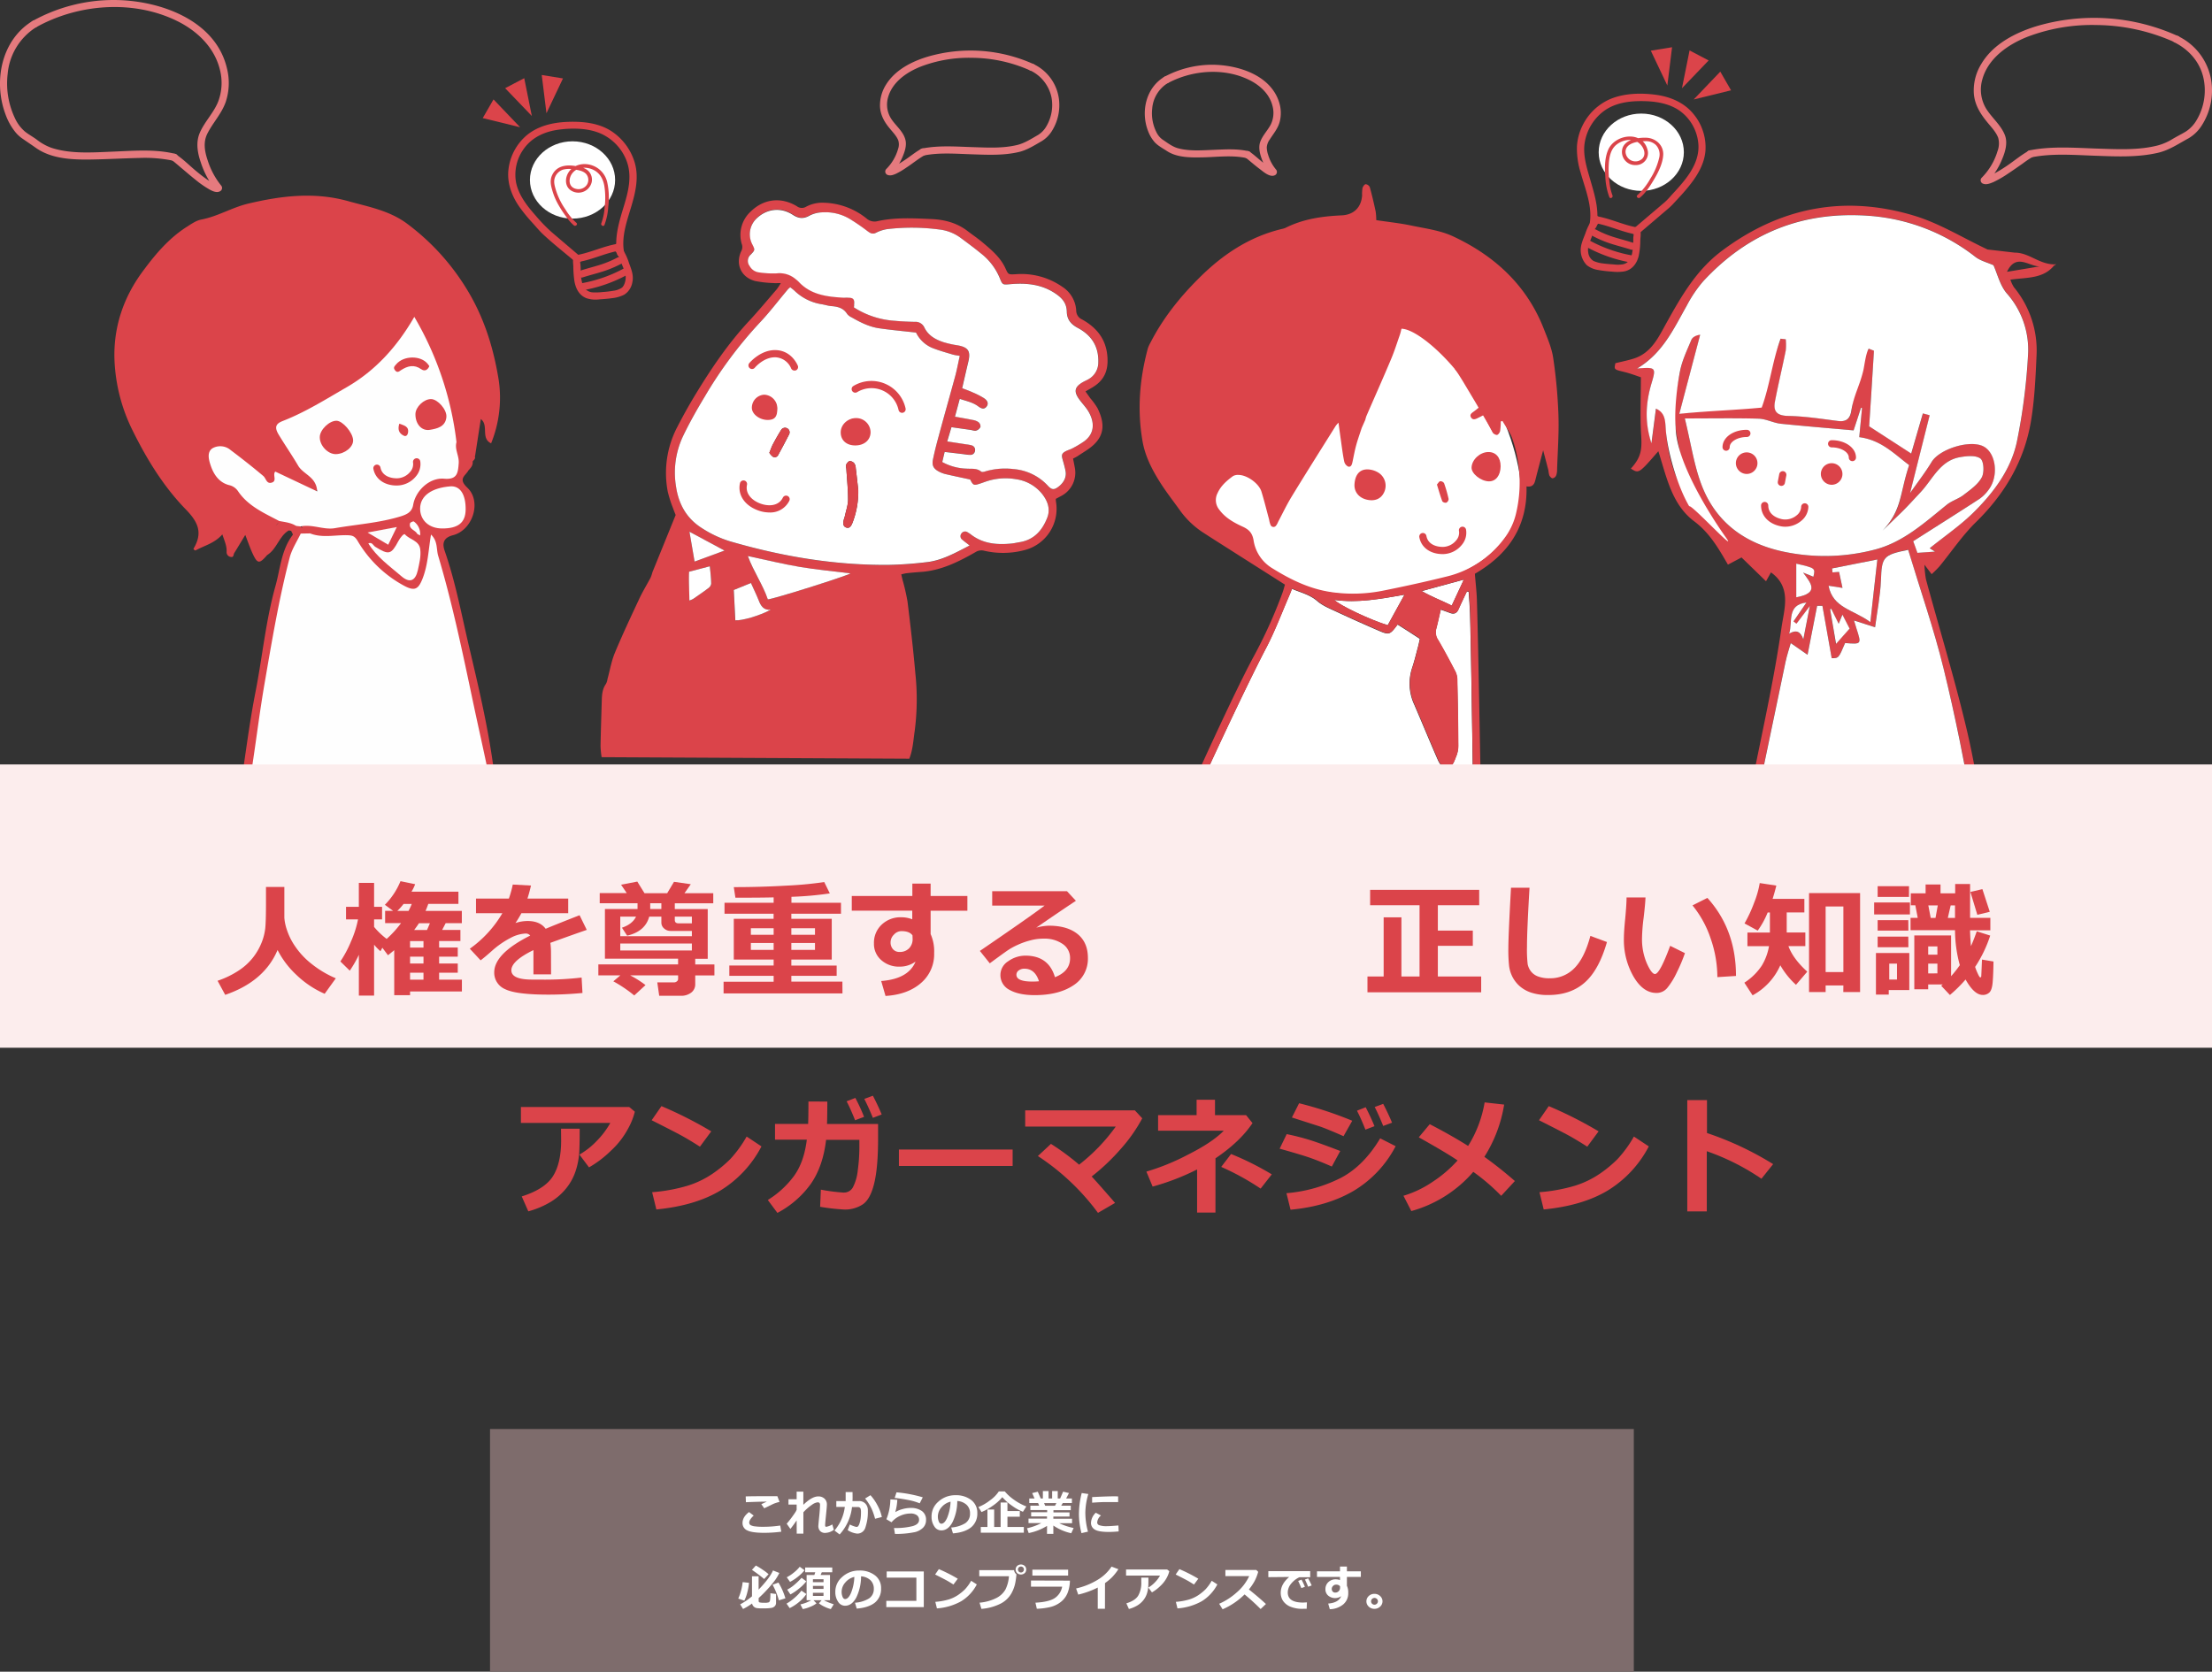 <svg xmlns="http://www.w3.org/2000/svg" viewBox="0 0 922.43 697.24"><rect x="0" y="0" width="922.43" height="697.24" fill="#333333" stroke="none"/><defs><style>.cls-1{fill:#7e6c6c;}.cls-2{fill:#fff;}.cls-3{fill:#db444a;}.cls-4{fill:#fefefe;}.cls-5{fill:#fcfcfc;}.cls-6{fill:#fdfdfd;}.cls-7{fill:#fceded;}.cls-8{fill:#e57a7e;}</style></defs><g id="レイヤー_2" data-name="レイヤー 2"><g id="レイヤー_1-2" data-name="レイヤー 1"><rect class="cls-1" x="204.35" y="596.02" width="476.97" height="101.22"/><path class="cls-2" d="M325.81,638.84a57.82,57.82,0,0,1-7,.47q-5.21,0-7.17-1a3.28,3.28,0,0,1-2-3.06q0-2.55,2.71-4.6l1.95,1.46c-1.24,1.17-1.86,2.14-1.86,2.9a1.51,1.51,0,0,0,.12.61,1.24,1.24,0,0,0,.57.54,5,5,0,0,0,1.66.45,22.86,22.86,0,0,0,3.06.18h.71a46.59,46.59,0,0,0,6.8-.52Zm-.73-12.4a8.72,8.72,0,0,0-1.41.37,12.86,12.86,0,0,0-1.28.48l-3.7,1.79-1.21-1.72,2.28-1.06q-2.91,0-8.71.24l-.08-2.42c1.85-.07,5.39-.1,10.6-.1h2.6Z"/><path class="cls-2" d="M332.21,634.14q-1.53,2.22-2.61,3.54l-1.53-2.16a51.1,51.1,0,0,0,3.74-5c.08-.17.21-.44.4-.81v-2.19H328.8v-2.22h3.41v-3.16H335v5.48c2.42-2.34,4.49-3.5,6.22-3.5a3.68,3.68,0,0,1,2.6.93,3.23,3.23,0,0,1,1,2.47c0,.58-.12,2-.36,4.33-.19,1.87-.32,3.23-.37,4.09v.2c0,.44.15.66.46.66a7.08,7.08,0,0,0,2.53-1l.64,2.26a6.44,6.44,0,0,1-3.59,1.29,2.78,2.78,0,0,1-2.12-.79,3,3,0,0,1-.75-2.16c0-.24.14-1.77.43-4.58q.24-2.42.27-4.08v-.15c0-.65-.34-1-1-1a5,5,0,0,0-2.33,1,20.65,20.65,0,0,0-3.61,3.15v8.91h-2.78Z"/><path class="cls-2" d="M355.54,624.58c0,.41,0,.9-.05,1.48h2.71a3.56,3.56,0,0,1,2.71,1.1,4,4,0,0,1,1,2.82,20.2,20.2,0,0,1-1,7,3.52,3.52,0,0,1-3.42,2.66,9,9,0,0,1-4-1.45l.9-2.36a9.64,9.64,0,0,0,1.65.71,5.29,5.29,0,0,0,1.15.31.91.91,0,0,0,.66-.29,3.61,3.61,0,0,0,.58-1.18,11.64,11.64,0,0,0,.46-2,20.42,20.42,0,0,0,.15-2.63,5.43,5.43,0,0,0-.13-1.4,1.08,1.08,0,0,0-.42-.6,1.35,1.35,0,0,0-.75-.2H355.3a20.33,20.33,0,0,1-5.16,11.44L348,638.36a20.05,20.05,0,0,0,2.52-3.85,18.93,18.93,0,0,0,1.78-6h-3.55v-2.44h3.9V622.3h2.87Zm12.2,8.14-2.82.72a29.23,29.23,0,0,0-1.37-4,20.73,20.73,0,0,0-1.39-2.51,14.56,14.56,0,0,0-1.41-1.92l2.24-1.4a20.51,20.51,0,0,1,3,4.37A17.63,17.63,0,0,1,367.74,632.72Z"/><path class="cls-2" d="M373.21,639.78l-.4-2.48a28.93,28.93,0,0,0,7.78-.79c1.78-.52,2.67-1.38,2.67-2.57a2.34,2.34,0,0,0-.95-2,4.35,4.35,0,0,0-2.61-.69,10.39,10.39,0,0,0-4.39,1,9.69,9.69,0,0,0-3.53,2.66l-2.14-1.26a23.22,23.22,0,0,0,1.66-8.28l2.89.16a21.39,21.39,0,0,1-.86,5.16,11.29,11.29,0,0,1,3-1.26,12.69,12.69,0,0,1,3.32-.5,7.86,7.86,0,0,1,4.79,1.29,4.35,4.35,0,0,1,1.73,3.73,4.51,4.51,0,0,1-1.12,3.1A7.19,7.19,0,0,1,381.6,639,39.83,39.83,0,0,1,373.21,639.78Zm11.6-15.28L383.53,627a25.86,25.86,0,0,0-5.18-1.46q-3.15-.59-5.26-.78l.76-2.34A56,56,0,0,1,384.81,624.5Z"/><path class="cls-2" d="M397.39,639.54l-.73-2.45a12.8,12.8,0,0,0,5.85-1.78,4.61,4.61,0,0,0,2-4.06,4.77,4.77,0,0,0-1.41-3.61,6.28,6.28,0,0,0-3.91-1.6,20.14,20.14,0,0,1-2,8.86c-1.23,2.26-2.78,3.4-4.65,3.4a3.42,3.42,0,0,1-2.95-1.72,7,7,0,0,1-1.12-3.92v-.24a8,8,0,0,1,2.72-6,10.31,10.31,0,0,1,6.89-2.8h.4a10.28,10.28,0,0,1,6.52,2,6.58,6.58,0,0,1,2.55,5.46,7.3,7.3,0,0,1-2.57,5.92Q402.31,639.15,397.39,639.54Zm-1-13.22a7,7,0,0,0-3.75,2.31,5.87,5.87,0,0,0-1.54,3.94,5.42,5.42,0,0,0,.38,2c.26.63.61.94,1.07.94.92,0,1.76-.89,2.51-2.67A19.83,19.83,0,0,0,396.4,626.32Z"/><path class="cls-2" d="M428,628.31l-1.43,2.23a20.67,20.67,0,0,1-4.49-2.49,22.76,22.76,0,0,1-4.11-3.61,18.91,18.91,0,0,1-4,3.59,21.89,21.89,0,0,1-4.67,2.61L408,628.56a19.6,19.6,0,0,0,4.78-2.75,14.18,14.18,0,0,0,3.73-3.76h2.51a19,19,0,0,0,3.5,3.23A23.56,23.56,0,0,0,428,628.31Zm-16.23,8.55v-7.27h2.81v7.27h2.69v-10.2h2.85v3.56h5.15v2.36h-5.15v4.28h6.83v2.4H409v-2.4Z"/><path class="cls-2" d="M436.63,636.41a22.86,22.86,0,0,1-7.65,3l-.71-2a25,25,0,0,0,6-2.17h-5.37v-1.86h7.71v-.92H430v-1.73h6.68v-.92h-7V628h3.66l-.44-1.12h-3.68V625h2.21l-1-2.26,2.34-.58L434,625h.89v-3.1h2.37V625h1.49v-3.1h2.34V625h1l1.24-2.86,2.45.58L444.59,625H447v1.88h-3.8l-.67,1.12h4v1.87h-7.23v.92H446v1.73h-6.74v.92h7.8v1.86h-5.34a26.23,26.23,0,0,0,6,2l-1,2.18a21.14,21.14,0,0,1-7.46-3.21v3.49h-2.65Zm-1.23-9.51.45,1.12h4.09l.59-1.12Z"/><path class="cls-2" d="M453.84,623.12a29.08,29.08,0,0,0-1.24,7.55,29.9,29.9,0,0,0,1.1,8.15l-2.71.62a32,32,0,0,1-1.06-8,35.67,35.67,0,0,1,1.16-8.72Zm12.66,15.6c-1.6.15-3,.22-4.11.22-2.86,0-4.82-.33-5.86-1a3.15,3.15,0,0,1-1.57-2.83,6.06,6.06,0,0,1,2-4.18l2.16,1.15a4.14,4.14,0,0,0-1.58,2.94,1.23,1.23,0,0,0,.83,1.1,9.11,9.11,0,0,0,3.41.41c.87,0,2.41-.1,4.61-.29Zm-.22-12.24h-.82c-.86,0-2.28,0-4.26,0s-3.91.13-5.77.26V624.4c4.41-.22,7.47-.32,9.17-.32q1,0,1.68.06Z"/><path class="cls-2" d="M312.34,660.16a22.28,22.28,0,0,1-.71,4,15.09,15.09,0,0,1-1.25,3.44l-2.51-.87a23.27,23.27,0,0,0,1.83-6.86ZM325,656.05a22.52,22.52,0,0,1-1.69,2.86c-.59.82-1.48,1.92-2.68,3.29a58.88,58.88,0,0,1-4.26,4.32v1.21a.57.57,0,0,0,.41.61,8.58,8.58,0,0,0,2,.14,5.09,5.09,0,0,0,1.87-.2,1.29,1.29,0,0,0,.48-.92,19.23,19.23,0,0,0,.13-2.85l2.36.3v3.63a2,2,0,0,1-.49,1.42,2.47,2.47,0,0,1-1.4.75,16.68,16.68,0,0,1-3.1.2c-.53,0-1.07,0-1.63,0s-1-.07-1.34-.1a2.3,2.3,0,0,1-.95-.33,2.76,2.76,0,0,1-.72-.68,2.4,2.4,0,0,1-.36-.92,23.76,23.76,0,0,1-3.77,2.29l-1.2-1.92a28.48,28.48,0,0,0,4.93-3.36v-8.36h2.76V663q4.67-4.86,6-8Zm-4.5.52-1.83,2a62.79,62.79,0,0,0-5.1-3.81l1.63-1.81a29,29,0,0,1,2.91,1.79A19.3,19.3,0,0,1,320.51,656.57Zm7,10.06-2.69.84a31.38,31.38,0,0,0-2.63-6.51l2.45-.9A28.31,28.31,0,0,1,327.53,666.63Z"/><path class="cls-2" d="M336.26,664.83A14.66,14.66,0,0,1,333.4,668a18.91,18.91,0,0,1-4.1,2.71L328,668.84a20.47,20.47,0,0,0,3.34-2.42,18.65,18.65,0,0,0,2.86-3Zm-.76-9.92a14.33,14.33,0,0,1-2.2,2.24,19,19,0,0,1-3.85,2.62l-1.36-1.92a16.55,16.55,0,0,0,3-2,15.14,15.14,0,0,0,2.41-2.39Zm.74,4.64a17.4,17.4,0,0,1-3.08,3.05A19.62,19.62,0,0,1,329.6,665l-1.32-2a15.55,15.55,0,0,0,3.26-2.26,28.1,28.1,0,0,0,2.73-2.68Zm4.25,9.18a10.62,10.62,0,0,1-2.79,1.51,13.12,13.12,0,0,1-2.93.87l-1-1.94a16.16,16.16,0,0,0,4.52-1.74h-1.92V656.89h3.23l.37-1.12h-4.21v-2h11.3v2h-4.36l-.51,1.12h3.93v10.54h-2.55a25.68,25.68,0,0,0,4.11,1.68l-1.22,2a12.6,12.6,0,0,1-2.67-1,10.79,10.79,0,0,1-2.29-1.4l1.13-1.28h-3.38Zm2.93-8.84v-1.22H339v1.22Zm-4.4,2.82h4.4v-1.26H339Zm4.4,1.61H339v1.31h4.4Z"/><path class="cls-2" d="M357.26,670.91l-.72-2.44a13,13,0,0,0,5.85-1.79,4.63,4.63,0,0,0,2-4,4.8,4.8,0,0,0-1.41-3.62,6.31,6.31,0,0,0-3.91-1.6,20.14,20.14,0,0,1-2,8.86q-1.86,3.4-4.65,3.4a3.39,3.39,0,0,1-2.95-1.72,7,7,0,0,1-1.13-3.92v-.24a8,8,0,0,1,2.73-6,10.28,10.28,0,0,1,6.88-2.8h.4a10.21,10.21,0,0,1,6.52,2,6.55,6.55,0,0,1,2.55,5.45,7.27,7.27,0,0,1-2.57,5.92Q362.2,670.52,357.26,670.91Zm-1-13.22a7,7,0,0,0-3.74,2.31,5.9,5.9,0,0,0-1.55,3.94,5.32,5.32,0,0,0,.39,2.06c.25.62.61.93,1.07.93.92,0,1.75-.89,2.5-2.67A19.53,19.53,0,0,0,356.27,657.69Z"/><path class="cls-2" d="M385.23,670.29H369.6v-2.61h12.54V658l-12.38,0v-2.58h15.47Z"/><path class="cls-2" d="M399.4,658.45l-1.8,2.42c-1-.62-1.82-1.14-2.57-1.56s-2.44-1.3-5.07-2.62l1.55-2.24A65.18,65.18,0,0,1,399.4,658.45Zm7.94,2.38a17.84,17.84,0,0,1-6.49,7,24.16,24.16,0,0,1-10.14,3l-.67-2.73a26.87,26.87,0,0,0,5.59-1,15.08,15.08,0,0,0,3.91-1.87,20.3,20.3,0,0,0,2.86-2.35,19,19,0,0,0,2.59-3.57Z"/><path class="cls-2" d="M423.87,656.61v0a29.44,29.44,0,0,1-.38,3,15,15,0,0,1-1.75,5,10.83,10.83,0,0,1-4.43,4.21,21.52,21.52,0,0,1-8.05,2.21l-.78-2.59a19,19,0,0,0,6.87-1.87,9,9,0,0,0,3.92-3.6,14.57,14.57,0,0,0,1.47-5.57l-12.38,0v-2.52l14.53,0A2.46,2.46,0,0,0,423.87,656.61Zm4.07-2a2,2,0,0,1-.62,1.5,2.41,2.41,0,0,1-3.16,0,2.1,2.1,0,0,1,0-3,2.41,2.41,0,0,1,3.16,0A2,2,0,0,1,427.94,654.58Zm-1.32-.88a1.18,1.18,0,0,0-.88-.36,1.24,1.24,0,1,0,0,2.48,1.18,1.18,0,0,0,.88-.36,1.21,1.21,0,0,0,.36-.88A1.19,1.19,0,0,0,426.62,653.7Z"/><path class="cls-2" d="M446.17,659.25a14.79,14.79,0,0,1-.92,5,9,9,0,0,1-2.93,3.93,11.51,11.51,0,0,1-4.6,2.14,28.16,28.16,0,0,1-5.35.66l-.58-2.53c3.65-.2,6.29-.81,7.95-1.85a7.25,7.25,0,0,0,3.19-4.84h-13v-2.56Zm-.75-2.1H430.51v-2.46h14.91Z"/><path class="cls-2" d="M460.78,671h-3v-8.86a37,37,0,0,1-8.14,2.94l-.9-2.56a30,30,0,0,0,9-3.62,18,18,0,0,0,5.79-5.5l2.85,1.08a21.19,21.19,0,0,1-2.8,3.51,22.63,22.63,0,0,1-2.78,2.28Z"/><path class="cls-2" d="M487.61,655.33a10.94,10.94,0,0,1-1,2.6,13.13,13.13,0,0,1-2.72,3.54,17.44,17.44,0,0,1-3.51,2.68l-1.52-2a12.29,12.29,0,0,0,2.81-2.24,13.14,13.14,0,0,0,2.08-2.78H469.58v-2.52h17.14ZM478.9,658v.48c0,1.33,0,2.44-.07,3.32a11.66,11.66,0,0,1-.54,2.81,8.69,8.69,0,0,1-1.48,2.78,9.46,9.46,0,0,1-2.52,2.21,13.61,13.61,0,0,1-3.52,1.48l-1.06-2.36c2.42-.75,4.07-1.81,4.93-3.19a10.66,10.66,0,0,0,1.29-5.66l0-1.87Z"/><path class="cls-2" d="M499.71,658.45l-1.8,2.42c-1-.62-1.82-1.14-2.57-1.56s-2.44-1.3-5.07-2.62l1.55-2.24A65.18,65.18,0,0,1,499.71,658.45Zm7.94,2.38a17.84,17.84,0,0,1-6.49,7,24.16,24.16,0,0,1-10.14,3l-.67-2.73a26.74,26.74,0,0,0,5.59-1,15.08,15.08,0,0,0,3.91-1.87,20.3,20.3,0,0,0,2.86-2.35,19,19,0,0,0,2.59-3.57Z"/><path class="cls-2" d="M527.91,669l-2.21,2.1A89.17,89.17,0,0,0,519,665a29.77,29.77,0,0,1-9.16,6.2l-1.43-2.3a27.37,27.37,0,0,0,7.29-4.71,20.36,20.36,0,0,0,5.24-6.84H511v-2.55h12.87l.81.77a18.41,18.41,0,0,1-1.61,4.07,23.69,23.69,0,0,1-2.26,3.29Q525.06,666.33,527.91,669Z"/><path class="cls-2" d="M545,668.31,544.9,671l-1.43,0a12.89,12.89,0,0,1-5.63-1,6.88,6.88,0,0,1-2.89-2.45,6.13,6.13,0,0,1-.87-3.25q0-3.59,3.54-6.58l-8.71.08v-2.5h17.46v2.52h-4.49a9.64,9.64,0,0,0-3.5,2.75,5.78,5.78,0,0,0-1.37,3.61c0,2.81,2.14,4.22,6.44,4.22C543.94,668.37,544.47,668.35,545,668.31Zm-.87-6.47-1.45.53q-.4-1-1.32-3l1.39-.54A30.46,30.46,0,0,1,544.16,661.84Zm2.79-.57-1.41.52c-.46-1.14-.9-2.14-1.34-3l1.34-.5C546.08,659.31,546.55,660.31,547,661.27Z"/><path class="cls-2" d="M567.49,657.7h-5.81v3.7a6.68,6.68,0,0,1,.55,3,6,6,0,0,1-2.09,4.77,9.14,9.14,0,0,1-5.59,2l-.68-2.36q4.3-.33,5.43-3.08a4.49,4.49,0,0,1-5.42-.23,3.38,3.38,0,0,1-1.16-2.64,3.92,3.92,0,0,1,1.23-3,4.34,4.34,0,0,1,3.09-1.16,5,5,0,0,1,1.75.32V657.7H549.2v-2.32h9.59v-2h2.89v2h5.81Zm-8.67,4.45v-.55a2,2,0,0,0-1.75-.67,1.62,1.62,0,0,0-1.19.55,1.73,1.73,0,0,0-.53,1.21,1.59,1.59,0,0,0,.39,1.1,1.34,1.34,0,0,0,1,.44,2,2,0,0,0,1.5-.57A2,2,0,0,0,558.82,662.15Z"/><path class="cls-2" d="M576.52,667.88a2.92,2.92,0,0,1-1,2.21,3.37,3.37,0,0,1-2.37.92,3.34,3.34,0,0,1-2.37-.92,3,3,0,0,1,0-4.42,3.33,3.33,0,0,1,2.37-.91,3.37,3.37,0,0,1,2.37.91A2.92,2.92,0,0,1,576.52,667.88Zm-1.91,0a1.43,1.43,0,0,0-2.44-1,1.42,1.42,0,0,0,0,2,1.44,1.44,0,0,0,2.44-1Z"/><path class="cls-3" d="M257,101.78c-5.52,1-10.7,3.53-16.23,4.56a1.51,1.51,0,0,0-1,1.85,1.53,1.53,0,0,0,1.84,1c5.52-1,10.7-3.54,16.23-4.57a1.5,1.5,0,1,0-.8-2.89Z"/><path class="cls-3" d="M241.89,106.92,230,96.78a68.68,68.68,0,0,1-6.6-6.83c-3.54-4-7.08-8.47-8.19-13.82a18.38,18.38,0,0,1,3.5-14.44c3.43-4.6,8.76-6.89,14.33-7.62,5.89-.77,12.82-.69,18.26,2a20.43,20.43,0,0,1,9.82,10.57c2.6,6.4,1,12.88-.93,19.24-2,6.56-4.07,13.08-2.86,20,.33,1.9,3.22,1.09,2.89-.8-1.15-6.58,1.28-13,3.13-19.28,1.77-6,3.12-12.14,1.26-18.24a23.77,23.77,0,0,0-9.3-12.62c-5.36-3.64-12.08-4.33-18.39-4.12-6.11.21-12.32,1.56-17.15,5.5a22,22,0,0,0-7.71,14.14c-.72,5.74,1.28,11.13,4.52,15.79A67.33,67.33,0,0,0,222.1,93c1.42,1.57,2.81,3.27,4.36,4.72,4.25,4,8.89,7.58,13.31,11.36,1.46,1.24,3.59-.87,2.12-2.12Z"/><path class="cls-3" d="M240.73,106.34c-2.39.44-1.69,3.09-1.65,4.78a44.76,44.76,0,0,0,.44,6c.51,3.13,1.95,6.09,5.08,7.27a12.16,12.16,0,0,0,5.26.48c1.78-.13,3.55-.25,5.31-.5a14.77,14.77,0,0,0,5.17-1.48,7.66,7.66,0,0,0,3.35-5.11c.64-2.89-.37-5.36-1.36-8a24.65,24.65,0,0,0-3.91-7.61c-1.25-1.47-3.36.66-2.12,2.12a17.33,17.33,0,0,1,2.78,5.32c.7,1.86,1.76,3.84,1.84,5.87.06,1.49-.52,3.64-1.6,4.53a8.26,8.26,0,0,1-3.64,1.27,39.33,39.33,0,0,1-4.33.51,24.44,24.44,0,0,1-4.19.15,4.75,4.75,0,0,1-4.33-3.73,19.78,19.78,0,0,1-.67-4.66c0-.94,0-1.89-.09-2.83,0-.41-.08-.82-.12-1.22,0-.19,0-.41,0-.6-.11-.47.09.26-.37.35,1.9-.35,1.09-3.24-.8-2.9Z"/><path class="cls-3" d="M257.58,107.36a42.31,42.31,0,0,1-7.72,3.2c-2.52.78-5.08,1.42-7.59,2.23-1.83.59-1,3.49.8,2.89,2.58-.83,5.22-1.49,7.81-2.29A48.05,48.05,0,0,0,259.1,110c1.7-.92.19-3.51-1.52-2.6Z"/><path class="cls-3" d="M260,112.05a58.32,58.32,0,0,1-17.7,6.12c-1.89.37-1.09,3.26.8,2.89a60.64,60.64,0,0,0,18.41-6.42,1.5,1.5,0,0,0-1.51-2.59Z"/><ellipse class="cls-2" cx="238.75" cy="75.06" rx="17.76" ry="16.12"/><path class="cls-3" d="M240.36,92.93a24.59,24.59,0,0,1-4.61-5.64,29.35,29.35,0,0,1-3.87-7.81c-.45-1.54-1-3.15-.67-4.77a5.4,5.4,0,0,1,3.52-3.94,10.54,10.54,0,0,1,4.9-.07c1.65.27,3.61.59,4.81,1.87a3.8,3.8,0,0,1,.23,4.59,4.21,4.21,0,0,1-4.29,1.64c-3.44-.64-3.49-4.39-1.61-6.67,2.16-2.63,6.07-2.66,8.91-1.17,2.57,1.37,3.78,3.69,4.31,6.45a31.19,31.19,0,0,1,.15,9,23.72,23.72,0,0,1-1.37,6.67c-.38.88.91,1.64,1.29.76a25.76,25.76,0,0,0,1.59-7.57,30.34,30.34,0,0,0-.39-10.06A9.66,9.66,0,0,0,247,69c-3.48-1.24-7.55-.49-9.75,2.64-1.85,2.64-1.77,6.55,1.4,8.11a5.68,5.68,0,0,0,8.1-3.8,5.11,5.11,0,0,0-1.47-4.72c-1.47-1.33-3.52-1.74-5.41-2-3.95-.64-8,0-9.73,4.06-.9,2.11-.4,4.17.22,6.27a26.77,26.77,0,0,0,2.3,5.5,47,47,0,0,0,3.47,5.35A19.48,19.48,0,0,0,239.3,94c.75.6,1.81-.45,1.06-1.06Z"/><polygon class="cls-3" points="216.89 53.07 201.31 49.25 205.8 41.46 216.89 53.07"/><polygon class="cls-3" points="221.78 48.37 210.65 36.78 218.61 32.61 221.78 48.37"/><polygon class="cls-3" points="227.88 47.23 225.91 31.28 234.77 32.71 227.88 47.23"/><path class="cls-3" d="M665.42,93.09c5.52,1,10.71,3.54,16.23,4.57a1.53,1.53,0,0,0,1.84-1,1.5,1.5,0,0,0-1-1.84c-5.53-1-10.71-3.54-16.23-4.57a1.54,1.54,0,0,0-1.85,1,1.51,1.51,0,0,0,1,1.84Z"/><path class="cls-3" d="M683.41,97.46l12.51-10.67a24.37,24.37,0,0,0,2.22-2.21c2-2.14,4-4.26,5.81-6.51,3.65-4.44,6.83-9.49,7.26-15.36a21.76,21.76,0,0,0-5-15.15c-3.85-4.74-9.55-7.17-15.5-8-6.34-.87-13.45-.72-19.4,1.83A23,23,0,0,0,660,52.22a22.74,22.74,0,0,0-2.39,8.72,33.26,33.26,0,0,0,1.52,11c1.93,7,5.06,14.15,3.77,21.5-.33,1.88,2.56,2.7,2.89.79,1.08-6.15-.48-11.89-2.2-17.78C662,70.74,659.72,64.71,661,58.65a20.54,20.54,0,0,1,7.83-12.33c4.91-3.62,11.09-4.28,17-4.13,5.71.14,11.77,1.29,16.15,5.23a18.94,18.94,0,0,1,6.3,13.44c.14,5.47-2.61,10.31-5.93,14.47-1.69,2.13-3.53,4.13-5.38,6.12a31.43,31.43,0,0,1-2.7,2.83l-13,11.06c-1.47,1.26.66,3.37,2.12,2.12Z"/><path class="cls-3" d="M681.65,97.66c.25,0-.52-.43-.38-.56a2.65,2.65,0,0,0,0,.57c0,.37-.1.74-.13,1.11-.07.83,0,1.66-.08,2.49a26,26,0,0,1-.46,4.4c-.47,2.18-1.43,4-3.71,4.54a13.08,13.08,0,0,1-4,.07c-1.42-.1-2.85-.19-4.26-.39a13.45,13.45,0,0,1-4.13-1.06,4.76,4.76,0,0,1-2.19-3.57c-.42-2.27.68-4.37,1.45-6.43a19.8,19.8,0,0,1,3.08-6.12c1.24-1.47-.87-3.6-2.12-2.12a21.34,21.34,0,0,0-3.55,6.63c-.88,2.36-2.07,4.74-2,7.32a9,9,0,0,0,2.56,6.07,10.2,10.2,0,0,0,4.75,2,49.84,49.84,0,0,0,5.72.67,18.65,18.65,0,0,0,5.17-.09c3.29-.68,5.24-3.32,6-6.47a31.3,31.3,0,0,0,.65-6.26c0-1.81.95-5.18-1.63-5.65-1.89-.35-2.7,2.54-.8,2.89Z"/><path class="cls-3" d="M664.08,98.38a46.5,46.5,0,0,0,8.22,3.43c2.59.81,5.22,1.46,7.81,2.3,1.84.59,2.63-2.3.79-2.89-2.5-.81-5.06-1.46-7.58-2.23a42.31,42.31,0,0,1-7.72-3.2c-1.71-.91-3.22,1.68-1.52,2.59Z"/><path class="cls-3" d="M661.7,103.07a60.81,60.81,0,0,0,18.41,6.42c1.88.37,2.69-2.52.79-2.9a58.33,58.33,0,0,1-17.69-6.11,1.5,1.5,0,0,0-1.51,2.59Z"/><ellipse class="cls-2" cx="684.43" cy="63.49" rx="17.76" ry="16.12"/><path class="cls-3" d="M683.88,82.42c2.48-2,4.39-5.08,6-7.79,1.75-2.95,3.51-6.55,3.7-10,.22-4.19-3.28-7.13-7.24-7.2-3.37-.06-8.62.7-9.77,4.48a5.48,5.48,0,0,0,5.5,6.94A5,5,0,0,0,687,62.35c-2.13-8-13.55-6.43-16.38.15-1.46,3.4-1.47,7.41-1.19,11a27.27,27.27,0,0,0,1.69,8.72c.38.89,1.67.12,1.29-.75A21.4,21.4,0,0,1,671.18,76a37.1,37.1,0,0,1-.26-8.09c.21-2.47.74-5.17,2.54-7,2.28-2.31,6.35-3.38,9.3-1.73,2.22,1.24,4.18,4.81,2.1,7a4.15,4.15,0,0,1-7-2.89c.09-3.75,5.29-4.37,8.15-4.4a5.91,5.91,0,0,1,4.48,1.55,5.67,5.67,0,0,1,1.44,5.23,28,28,0,0,1-3.77,8.93,26.54,26.54,0,0,1-5.33,6.76c-.75.61.31,1.67,1.06,1.07Z"/><polygon class="cls-3" points="706.28 41.49 721.87 37.67 717.38 29.88 706.28 41.49"/><polygon class="cls-3" points="701.4 36.8 712.53 25.21 704.57 21.04 701.4 36.8"/><polygon class="cls-3" points="695.3 35.66 697.27 19.7 688.41 21.14 695.3 35.66"/><path class="cls-3" d="M828.83,104.06c-10.23-4.82-19.83-10.79-30.26-14-29.08-8.88-56.06-3.79-80.59,14.6-10.51,7.89-16.74,18.7-22.93,29.82-3.3,5.92-6.24,12.58-13.54,15-2.44.8-5,1.3-7.87,2-.59,2.7-.57,2.61,3.72,3.66,2.66.65,5.23,1.66,6.91,2.21,0,8.5-.38,16.43.12,24.3.38,6-.09,9.18-4.3,13.79,3.33,2.12,3.33,2.12,11.46-7.25,3.41,10.65,5.56,22.19,14.94,29.23,6.33,4.75,10,11,14.08,18.08l5.67-3,10.21,9.93,2.06-3.7c8.79,6.21,5.47,15.43,4.4,23-2.76,19.3-6.92,38.41-10.82,57.54-3.7,18.2-7.7,36.34-11.72,54.48q-2.18,9.83-4.42,19.63h3.73q3.41-15.36,6.73-30.74c6.17-28.88,12.11-57.81,18.19-86.7.55-2.63,1.43-5.18,2.16-7.76l7,4.86c1.29-6.59,2.65-13.5,4-20.41l2.2,0c1.28,7.26,2.57,14.52,3.87,21.85,2.92,0,2.92,0,5.59-6.34,6.89.56,6.88.56,4.72-6.1-.3-.92-.57-1.85-1-3.3l8.78,2.83c.89-6.82,2.18-13.14,2.44-19.51.41-9.83.79-10.65,11.36-12.79,5,16.44,10.66,32.77,14.76,49.48,5,20.19,9,40.64,12.65,61.11,3.18,17.59,6.11,35.3,7.75,53.09l0,.38h3.69c-.09-1.17-.18-2.33-.29-3.5-1.06-10.38-2.64-20.73-4.36-31-3-18-5.48-36.11-9.61-53.85-5-21.29-11.42-42.24-17.16-63.35a41.92,41.92,0,0,1-.63-6.09l3,3.93a43.59,43.59,0,0,0,3.33-3.33c5-6.12,9.49-12.82,15.11-18.33,12-11.75,20.15-25.46,22.95-42,1.52-9,1.94-18.27,2.35-27.45a41.3,41.3,0,0,0-9.44-28.57,14.92,14.92,0,0,1-1.47-3.15c6.82-1,14-.21,18.59-6.36,1-1.29-.61,1.75,0,0-6.65,0-10.73-4.91-16.77-4.91m-3.23,8c4.15-8.78,10.35-.89,14.92-2.48.08.48-.08-.47,0,0ZM763.13,254.08l.49-.16,3.09,6.24,1.56-3.81,3,5.83-5.7,6.36C764.83,264,764,259.06,763.13,254.08Zm-.61-9.79,5.82.91c-.49-2.26-.94-4.34-1.45-6.67l-2.74.2c-.06-.55-.11-1.1-.17-1.65l18.9-3.74c-1,9-1.87,16.79-2.91,26.13C772.77,254.18,764.32,253.64,762.52,244.29Zm-10.61-5.49c3.12,4.29,7.07,8.5-2.85,10.33v-14c8,1.85,8,1.85,7.15,5.47Zm-5.8,25.54c1.55-5.07-1.14-12.06,7.21-13l-5.41,7.89,1.24,1,5.57-7.37c-1,5.24-1.87,9.57-2.72,13.9C750.92,263.59,749.19,262.49,746.11,264.34Zm38.93-43c7.35-7.1,9-8.61,15.92-16.09,5-5.37,8-13,16.21-14.53,2.87-.52,6.67-.93,8.67.52,1.45,1.05,1.7,5.81.58,7.89-1.59,2.95-4.78,5.16-7.58,7.31-2.14,1.66-5,2.44-7.06,4.13-9.13,7.38-17.93,15.43-29.57,18.56a82.45,82.45,0,0,1-36.78,1.3c-16.9-3.15-29.74-11.95-35.93-28.34-3.08-8.18-4.34-17.05-6.91-27.56,11.25,0,21-.18,30.8.1,3.1.09,6.12,1.78,9.24,2.12,9.81,1,19.64,1.81,30.34,2.76.85-2.58,2-6,3.08-9.44l.45.14c-.4,4.14-.8,8.27-1.17,12.13,9.2,1.19,14.56,7,20.81,11.66-4,11.88-2.62,18.4-10.91,27.16M682.68,153.65c10.78-6.4,15.3-16.66,20.74-26.28a53.59,53.59,0,0,1,6.86-10.14c18.62-20.09,41.46-29.32,69-27.28a81.48,81.48,0,0,1,44.53,17.17c2.14,1.64,5,2.34,7.53,3.47,1.64,3.62,2.72,8.42,5.55,11.74a35.33,35.33,0,0,1,8.86,25.79,247.44,247.44,0,0,1-4.63,36c-2.43,11.3-9.32,20.76-17.38,28.87-5.76,5.8-12.66,10.47-19,15.64l2.22,1.41-7.34.51c-.28-.77-.78-2.15-1.75-4.85,9.22-5.87,18.44-11.68,27.56-17.62a16.25,16.25,0,0,0,4-4c4.18-5.69,3-15.14-2.17-17.9-5.56-3-18.35,1-21.68,6.42-2.66,4.35-5.8,8.4-9,13,2.84-11.31,5.5-21.89,8.16-32.46l-2.83-.76c-1.6,5.5-3.2,11-4.86,16.73l-17.56-11.32c.66-10.73,1.31-21.13,2-31.53l-2.19-.86c-1.24,2-3.1,3.91-3.6,6.1-1.5,6.52-2.54,13.15-3.6,19.76-.55,3.46-2.19,4.76-5.72,4.29-6.84-.89-13.71-2-20.57-2.09-4.7-.09-6.38-1.83-5.55-6.09,1.36-7.09,3.06-14.12,4.49-21.2a23.46,23.46,0,0,0,0-4.67l-2.14-.26-10.36,28.17-31.9,3.06c3.11-11.8,5.91-22.39,8.7-33-1.78.24-3.19,1-3.68,2.16-1.78,4.27-3.85,8.56-4.73,13.06-1.32,6.75-2.82,13.78-2.24,20.52.78,9.19,3.48,18.21,5.22,27.33.13.69-.76,1.57-1.4,2.77-5-8.57-7-17.53-7.55-26.85-.21-3.36-.34-6.54-4.06-8.16l-1.88,14.43c-3-9.2-2.29-17.13.08-25.17C690.66,153.14,690.39,153.06,682.68,153.65Z"/><path class="cls-2" d="M830.89,393c-1.64-17.79-4.57-35.5-7.75-53.09-3.7-20.47-7.69-40.92-12.65-61.11-4.1-16.71-9.79-33-14.76-49.48-10.57,2.14-11,3-11.36,12.79-.26,6.37-1.55,12.69-2.44,19.51l-8.78-2.83c.44,1.45.71,2.38,1,3.3,2.16,6.66,2.17,6.66-4.72,6.1-2.67,6.32-2.67,6.32-5.59,6.34-1.3-7.33-2.59-14.59-3.87-21.85l-2.2,0c-1.35,6.91-2.71,13.82-4,20.41l-7-4.86c-.73,2.58-1.61,5.13-2.16,7.76-6.08,28.89-12,57.82-18.19,86.7q-3.24,15.09-6.6,30.17"/><path class="cls-2" d="M797.83,225.73c1,2.7,1.47,4.08,1.75,4.85l7.34-.51-2.22-1.41c6.39-5.17,13.29-9.84,19-15.64,8.06-8.11,15-17.57,17.38-28.87a247.44,247.44,0,0,0,4.63-36,35.33,35.33,0,0,0-8.86-25.79c-2.83-3.32-3.91-8.12-5.55-11.74-2.52-1.13-5.39-1.83-7.53-3.47A81.48,81.48,0,0,0,779.29,90c-27.55-2-50.39,7.19-69,27.28a53.59,53.59,0,0,0-6.86,10.14c-5.44,9.62-10,19.88-20.74,26.28,7.71-.59,8-.51,6.06,6-2.37,8-3.07,16-.08,25.17l1.88-14.43c3.72,1.62,3.85,4.8,4.06,8.16.59,9.32,4.79,24,9.82,32.57.63-1.21,20.48,20.29,15.39,13.14-5.39-7.55-20.87-31.06-21.06-46.27-.57-6.74.5-16.46,1.82-23.21.88-4.5,2.95-8.79,4.73-13.06.49-1.15,1.9-1.92,3.68-2.16-2.79,10.59-5.59,21.18-8.7,33C712,171.39,724.64,171,734.65,170c3.41-9.3,4.42-19.3,7.89-28.74l2.14.26a23.46,23.46,0,0,1,0,4.67c-1.43,7.08-3.13,14.11-4.49,21.2-.83,4.26.85,6,5.55,6.09,6.86.13,13.73,1.2,20.57,2.09,3.53.47,5.17-.83,5.72-4.29,1.06-6.61,3.46-10.28,5-16.8.5-2.19,1-7,2.24-9.06l2.19.86c-.64,10.4-1.29,20.8-2,31.53L797,189.16c1.66-5.73,3.26-11.23,4.86-16.73l2.83.76c-2.66,10.57-5.32,21.15-8.16,32.46,3.24-4.63,6.38-8.68,9-13,3.33-5.44,16.12-9.41,21.68-6.42,5.14,2.76,6.35,12.21,2.17,17.9a16.25,16.25,0,0,1-4,4C816.27,214.05,807.05,219.86,797.83,225.73Z"/><path class="cls-2" d="M787.44,219c7.34-7.1,6.57-6.28,13.52-13.76,5-5.37,8-13,16.21-14.53,2.87-.52,6.67-.93,8.67.52,1.45,1.05,1.7,5.81.58,7.89-1.59,2.95-4.78,5.16-7.58,7.31-2.14,1.66-5,2.44-7.06,4.13-9.13,7.38-17.93,15.43-29.57,18.56a82.45,82.45,0,0,1-36.78,1.3c-16.9-3.15-29.74-11.95-35.93-28.34-3.08-8.18-4.34-17.05-6.91-27.56,11.25,0,21-.18,30.8.1,3.1.09,6.12,1.78,9.24,2.12,9.81,1,19.64,1.81,30.34,2.76.85-2.58,2-6,3.08-9.44l.45.14c-.4,4.14-.8,8.27-1.17,12.13,9.2,1.19,14.56,7,20.81,11.66-4,11.88-2.81,18.58-11.1,27.34"/><path class="cls-2" d="M768.34,245.2l-5.82-.91c1.8,9.35,10.25,9.89,17.45,15.18,1-9.34,1.9-17.08,2.91-26.13L764,237.08l.17,1.65,2.74-.2C767.4,240.86,767.85,242.94,768.34,245.2Z"/><path class="cls-2" d="M749.06,249.13c9.92-1.83,6-6,2.85-10.33l4.3,1.76c.86-3.62.86-3.62-7.15-5.47Z"/><path class="cls-2" d="M747.91,259.18l5.41-7.89c-8.35,1-5.66,8-7.21,13,3.08-1.85,4.81-.75,5.89,2.37.85-4.33,1.7-8.66,2.72-13.9l-5.57,7.37Z"/><path class="cls-2" d="M771.31,262.18l-3-5.83-1.56,3.81-3.09-6.24-.49.16c.85,5,1.7,10,2.48,14.46Z"/><polygon class="cls-3" points="715.13 394.51 834.6 394.51 834.6 391.09 716.27 391.09 715.13 394.51"/><path class="cls-3" d="M763.82,202.19a4.5,4.5,0,1,0-4.5-4.5,4.55,4.55,0,0,0,4.5,4.5Z"/><path class="cls-3" d="M728.38,197.68a4.5,4.5,0,1,0-4.5-4.5,4.55,4.55,0,0,0,4.5,4.5Z"/><path class="cls-3" d="M744.49,219.68a9,9,0,0,1-1.65-.14c-5.14-.91-8.45-4.32-8.45-8.7a1.5,1.5,0,0,1,3,0c0,3.46,3.08,5.24,6,5.75a7.36,7.36,0,0,0,5.81-1.63,4.81,4.81,0,0,0,1.91-3.55,1.5,1.5,0,1,1,3,0,7.8,7.8,0,0,1-3,5.85A10.36,10.36,0,0,1,744.49,219.68Z"/><path class="cls-3" d="M742,197.56l-.53,2.79-.07.4a1.61,1.61,0,0,0,.15,1.16,1.52,1.52,0,0,0,.9.69,1.5,1.5,0,0,0,1.84-1l.53-2.79.08-.4a1.62,1.62,0,0,0-.16-1.16,1.5,1.5,0,0,0-2.74.36Z"/><path class="cls-3" d="M719.81,188a1.5,1.5,0,0,1-1.5-1.5c0-4.06,4.46-7.24,10.15-7.24a1.5,1.5,0,0,1,0,3c-3.88,0-7.15,1.94-7.15,4.24A1.5,1.5,0,0,1,719.81,188Z"/><path class="cls-3" d="M772.47,192.34a1.5,1.5,0,0,1-1.5-1.5c0-2.3-3.27-4.25-7.15-4.25a1.5,1.5,0,0,1,0-3c5.69,0,10.15,3.18,10.15,7.25A1.5,1.5,0,0,1,772.47,192.34Z"/><path class="cls-3" d="M581.69,186.52l14-2.47,2-.36a1.51,1.51,0,0,0,1-1.84,1.54,1.54,0,0,0-1.85-1l-14,2.47-2,.36a1.51,1.51,0,0,0-1,1.84,1.54,1.54,0,0,0,1.85,1.05Z"/><path class="cls-3" d="M111.43,231.48c-3.29,3.83-4.07,3.77-6.15-.75-1.06-2.3-1.86-4.72-3-7.62-1.72,2.84-3.13,5.21-4.59,7.54-.39.61-.15,1.88-1.39,1.64a2,2,0,0,1-1.81-2c.18-2.51-.85-4.62-1.77-7.41-3.33,3.82-7.75,4.73-11.24,6.73-1-.53-.82-.68-.6-1.07,3.63-6.31,1.82-10.7-3.32-16-9.23-9.45-16.21-20.78-22.13-32.73a72.43,72.43,0,0,1-7.69-29.69c-.5-13.64,3.76-26.24,12-37.23,5.17-7,10.78-13.6,18.23-18.33,1.88-1.19,3.86-2.59,6-3,6.81-1.29,12.73-5,19.43-6.61,14-3.33,27.85-5,42-1,8.51,2.36,17.22,3.94,24.53,9.47a96.82,96.82,0,0,1,24.79,27.3c7.27,11.91,11.15,24.65,13.28,38a50.64,50.64,0,0,1-3.2,26.18c-4.47-2.1-.84-7.54-4.3-10.13q-1.21,7.83-2.42,15.63a14.85,14.85,0,0,1-8.62-6.41c-2.38-12.59-4.92-25.14-10.41-36.86-1.81-3.87-3.75-7.67-6.16-12-4.72,6-8.57,12-13.77,16.88a81,81,0,0,1-16.89,12.24c-7.1,3.92-13.8,8.64-21.53,11.38-3.71,1.32-4.34,3.57-2.3,6.92,3.37,5.55,6.51,11.24,11.59,15.49a7.55,7.55,0,0,1,1.7,1.82c.86,1.41,2,2.94.59,4.51-1.21,1.31-2.81.74-4.16,0a63.88,63.88,0,0,0-7.15-3.5c-2.37-.86-4.54-3.47-6.9.62-1,1.76-3.28,0-4.62-1.32-4-3.81-8.55-6.87-12.82-10.31-2-1.58-4.39-3.32-6.69-1.3s-.87,4.64.15,6.93a8.47,8.47,0,0,0,3.47,4.15c8.26,4.6,13.9,12.84,22.84,16.49.28.11.39.52.5.84,0,.16.09.42,0,.47C111.92,221,113.2,226.82,111.43,231.48Z"/><path class="cls-3" d="M113.41,276.55c1.5-7.66,1.9-15.46,4-23.08,2.76-10.24,4.46-20.77,8.82-30.54-.87-2.85-2.32-3.85-4.82-1.54.24.59.86,1.46.67,1.71-4.82,6.3-5.17,14.06-7.2,21.29-4.08,14.53-5.44,29.55-8.35,44.29-2,10.21-3.43,20.54-4.92,30.85-1.19,8.22-2.3,16.47-3.09,24.74-.16,1.71-.25,3.42-.3,5.13,1.66-.39,3.32-1.25,5-1.22A643.28,643.28,0,0,1,113.41,276.55Z"/><path class="cls-3" d="M210.74,342.55c-1.25-8.48-4.12-16.7-5.33-25.08-2.34-16.23-6.12-32.12-9.86-48-3.12-13.29-5.61-26.77-10.12-39.74-.93-2.67-.92-5.39,3.48-6.51,8.22-2.1,12.07-14,6-19.79-3.88-3.67-1.1-4.77.3-7-.66-2,1-2.82,1.92-4,.45-.61,1.2-1.08.91-2l-7.64-6c-2,1.81-.89,4-.71,6.07.49,5.81-.29,6.79-5.77,8.33-5.29,1.48-10.88,3-12.51,9.23-1.05,4-3.52,5.7-7.22,6.47-11,2.3-21.85,5.26-33.25,3.61a7.54,7.54,0,0,0-5.3.83c.89,2.56.89,2.56,4.85,2.16-1.47.12-1.75.94-1.26,2.18,4.26,2.86,9,1.23,13.56,1.38a6.6,6.6,0,0,1,6,3.31,59.65,59.65,0,0,0,17.07,16.54c6.11,3.91,10.38,2.15,12.46-4.72,1.1-3.6,1.4-7.38,2.39-11,.72,6.26,3.6,11.87,4.85,17.88,4.16,20,9.42,39.84,13.41,59.92,2.76,13.9,5.32,27.83,7.59,41.8h5C211.29,346.44,211,344.49,210.74,342.55Z"/><path class="cls-3" d="M111.43,231.48c-1.52-3.06,1.94-6.49-.8-9.61-.6-.69,1.07-1.29,2-1.67,1.5-.64,3.15-1.15,3.81-2.91,2.7-1.48,5-.53,7.07,1.27,0,2.15-2.06,1.78-3.1,2.67C116.3,223.69,115.48,229,111.43,231.48Z"/><path class="cls-3" d="M120.38,221.23a3.3,3.3,0,0,1,3.09-1.88,1.22,1.22,0,0,1,1.88.21c1.86,1.82,4.56-.06,6.55,1.46-.41,1.36-2.34,0-2.59,1.47a2.85,2.85,0,0,1-3.89.07c-.74-2.51-2.56-1.26-4-1.17Z"/><path class="cls-3" d="M195.17,196.41c-.76-.15-1.86-.22-1.58-1.28a3.65,3.65,0,0,1,3.5-2.72C197.36,194.18,196.18,195.25,195.17,196.41Z"/><path class="cls-4" d="M125.35,219.56l-1.88-.21c-2.15-1.38-4.64-1.59-7.06-2.06-6.32-3.34-13-6.22-17.2-12.5a6,6,0,0,0-3.61-2.44c-4.39-1.11-6.62-4.68-7.86-8.55-.68-2.11-1.53-5.34.93-6.87a6.62,6.62,0,0,1,7.46.75c4.66,3.51,9.25,7.11,13.7,10.87,1.13,1,1.3,3.35,3.42,2.76,2.48-.69.29-3.23,1.54-4.63l17.47,8.26c-.27-6.1-5.76-7-7.95-10.76-2.58-4.41-5.53-8.63-8.18-13.05-2-3.38-.64-4.6,1.87-5.58,9.41-3.68,17.92-9.05,26.59-14.06,11.94-6.91,21-16.86,28.18-29.33a134.06,134.06,0,0,1,17.59,52.25c-.84,3,1.15,5.71.93,8.75-.3,4.11-.57,7-6.2,6.49-6-.48-11.8,5-12.79,10.93-.51,3.09-2.83,4-5,4.72-9,2.8-18.46,3.39-27.72,5C134.91,221.07,130.17,218.53,125.35,219.56Z"/><path class="cls-4" d="M101.66,348.88c.74-9.81,2-19.57,3.51-29.32,1.75-11.4,3.15-22.84,5.11-34.21,3.06-17.7,6-35.42,10.53-52.81.91-3.49,3-6.66,4.61-10l3.89-.07c5.07,2,10.35.62,15.52.76,2.17.06,3.1.39,4.29,2.36A49.89,49.89,0,0,0,168.7,244.4c4.32,2.26,5.83,1.31,7.59-3.27,2.2-5.7,2.37-11.81,3.45-18.17,2.9,2.77,2.15,6.09,3,8.88,5.95,20,10.18,40.38,14.48,60.75,3.74,17.73,8,35.39,10.71,53.28l.45,3"/><path class="cls-4" d="M184.37,220.41c-5.47,0-9.15-3.43-9.18-8.23,0-5.59,5.11-8.72,12.55-9.33,4.2-.34,6.5,3.47,6.44,9.63C194.14,218,191.05,220.44,184.37,220.41Z"/><path class="cls-4" d="M153.6,226.64c1.6-.68,2,.86,2.87,1.41,5.71,3.52,6.64,3.32,9.72-2.48.69-1.28,2.23-3.21,2.67-2.7,2,2.27,5.93,2.52,6.39,6.25.36,3-.39,5.82-1,8.67-1,4.48-3.36,5.57-6.89,2.52C162.47,236.1,157.09,232.33,153.6,226.64Z"/><path class="cls-5" d="M165.47,219.82l-3.58,7.38-8.62-5.1Z"/><path class="cls-6" d="M175.19,223.34c-.73-.44-1.13-.54-1.26-.78-.86-1.55-3.56-1.87-2.93-4.3.1-.39,1.34-.93,1.58-.75A6.37,6.37,0,0,1,175.19,223.34Z"/><path class="cls-3" d="M140,189.41c-3.3,0-6.68-3.56-6.65-7.08,0-3.07,4-6.91,7-6.84,2.58.06,6.7,4.87,6.9,8C147.45,186.4,143.78,189.36,140,189.41Z"/><path class="cls-3" d="M179.79,166.45c2.73.05,6.63,4.41,6.36,7.49-.36,4.09-3.94,4.85-6.91,5.34-3.52.57-6.06-2.59-6-6.58C173.27,169.75,176.79,166.38,179.79,166.45Z"/><path class="cls-3" d="M179.05,152.71c-.69,1.56-1.88,2.33-3.39,1.28-3-2.11-5.66-1.38-8.43.39-.64.41-1.5,1.33-2.46.11s-.22-1.74.43-2.53c3.11-3.73,10.3-3.82,13.2-.14C178.61,152.08,178.79,152.35,179.05,152.71Z"/><path class="cls-3" d="M166.52,176.71c1.93.74,4.23,1.09,3.58,4-.16.72-.77,1.5-1.73,1C166.26,180.7,165.8,179,166.52,176.71Z"/><line class="cls-3" x1="98.4" y1="348.88" x2="211.68" y2="348.88"/><rect class="cls-3" x="98.4" y="347.38" width="113.27" height="3"/><path class="cls-3" d="M165.41,202.5c-5.09,0-8.88-2.7-9.7-6.93a1.5,1.5,0,1,1,2.95-.57c.65,3.39,4,4.54,7,4.49a7.34,7.34,0,0,0,5.4-2.7,4.82,4.82,0,0,0,1.19-3.85,1.5,1.5,0,0,1,3-.57,7.82,7.82,0,0,1-1.81,6.31,10.3,10.3,0,0,1-7.68,3.81Z"/><path class="cls-3" d="M272.06,238.68a15.77,15.77,0,0,1-.75,2.25c-1.55,2.91-3.28,5.73-4.68,8.71-3.51,7.51-7.05,15-10.23,22.66-1.44,3.47-2.07,7.27-3.07,10.93a6.24,6.24,0,0,1-.63,2c-1.49,2.07-1.68,4.43-1.75,6.85-.18,6.39-.4,12.77-.52,19.16a37.71,37.71,0,0,0,.45,4.56l128.31.65c1.5-3.77,1.67-7.69,2.24-11.51a102.07,102.07,0,0,0,.29-24c-.87-10-2.05-20.07-3.28-30.09a87.6,87.6,0,0,0-2.08-9.05c-.16-.66-.31-1.33-.52-2.25.86-.18,1.59-.41,2.34-.49,2-.22,4-.39,6-.53,8.3-.59,15.51-4.2,22.56-8.22a4.59,4.59,0,0,1,3.66-.61,35,35,0,0,0,16.61-.2,17.79,17.79,0,0,0,13.33-20.35,9.33,9.33,0,0,1-.06-1.08l2-1.08a10.94,10.94,0,0,0,5.92-12c-.21-1.17-.45-2.34-.72-3.73a19.43,19.43,0,0,0,2-1.08c2.29-1.57,4.8-2.92,6.77-4.83,4.28-4.14,4.48-8.93,1.41-15.15a30,30,0,0,0-3-4.12c-.62-.86-1.22-1.73-2-2.82,1.13-.66,2-1.13,2.81-1.63,4.08-2.41,6.3-5.77,6.39-10.73.15-8.24-3.74-13.87-10.66-17.68a4.08,4.08,0,0,1-2.41-3.73,12.6,12.6,0,0,0-5.88-9.93,29.88,29.88,0,0,0-19.28-5.19c-3.08.16-3.13.22-4.32-2.4-2.1-4.64-5.89-7.76-9.62-10.91-2-1.68-4.15-3.12-6.21-4.7-4.46-3.44-9.66-4.77-15.11-5-7.57-.34-15.17-.76-22.66.93a5,5,0,0,1-4.38-1.19,29.57,29.57,0,0,0-17.66-6.54,14.41,14.41,0,0,0-7.51,1.66,3.41,3.41,0,0,1-3.87-.21c-6.41-3.86-13.56-3.19-19,2a13.25,13.25,0,0,0-4,13.66,3.58,3.58,0,0,1-.06,2.83c-2.73,5.45-.29,11.12,5.6,12.69a46.78,46.78,0,0,0,7.7.87c.85.08,1.71,0,3.08,0a25.66,25.66,0,0,1-1.69,2.59c-3.85,4.46-7.62,9-11.62,13.31-8.83,9.5-16,20.19-22.68,31.23-2.58,4.27-5,8.65-7.28,13.09a41.36,41.36,0,0,0-3.87,26.81,51.57,51.57,0,0,0,2.18,6.83c.28.81.61,1.6,1.11,2.88m155.13-12.3a21.87,21.87,0,0,0-14.23-6.9,29.68,29.68,0,0,0-11.29.81c-.74.21-1.85.58-2.26.24-1.84-1.51-4-1.08-6-1.23a22.56,22.56,0,0,1-10.22-2.76c.34-1.37.65-2.67,1-4.21l7.31.87c1.09.13,2.18.33,3.27.35a1.92,1.92,0,0,0,2.09-1.75,1.94,1.94,0,0,0-1.54-2.24,14.11,14.11,0,0,0-2.06-.38l-8-1.23c.63-2.1,1.15-3.86,1.77-5.94l7.94,1.13c.79.11,1.65.52,2.33.31a3,3,0,0,0,1.83-1.58,2.36,2.36,0,0,0-.89-2,6,6,0,0,0-2.5-.9c-2.32-.48-4.66-.87-7.25-1.34.7-2.56,1.34-4.91,2-7.43,2.86.95,5.48,1.45,7.71,3.13,1.53,1.16,2.63,1.1,3.43.13s.65-2.42-1-3.53a31.39,31.39,0,0,0-4.76-2.44c-1.42-.64-2.89-1.16-4.38-1.74.91-3.9,1.72-7.5,2.58-11.09,1.05-4.41-.05-6-4.59-6.81a41,41,0,0,1-5.83-1.31c-3.38-1.12-6.39-2.79-8-6.26a4,4,0,0,0-3.95-2.2c-2.79-.07-5.59-.19-8.36-.45a35.72,35.72,0,0,1-17-5.59c.07-.53.13-.82.16-1.11.25-2.34-.25-3-2.44-3-.6,0-1.2.09-1.79,0-7-.39-13.79-1.13-18.92-6.7a12,12,0,0,0-1.16-1,10.39,10.39,0,0,0-8-2.46,39.52,39.52,0,0,1-7.43-.42,5.12,5.12,0,0,1-3.81-2.64,3.49,3.49,0,0,1,.51-4.83c1.78-1.88,1.78-1.88.52-4.36a9.12,9.12,0,0,1,1.7-10.5c4.36-4.27,10.22-5,15.29-1.66,2.32,1.52,4.41,1.78,6.95.32A12.53,12.53,0,0,1,343,88.56a19.82,19.82,0,0,1,11.2,2.71,85.55,85.55,0,0,1,7.39,5.07c1.09.79,2,1.49,3.5.8a15.74,15.74,0,0,1,4.74-1.57,87.72,87.72,0,0,1,22.08.19,18.48,18.48,0,0,1,8.56,3.35c2.89,2.14,5.78,4.28,8.56,6.56A25.38,25.38,0,0,1,417,116.05c1.1,2.8,1.26,2.7,4.28,2.44,6.92-.62,13.55.06,19.43,4.28,2.51,1.79,4.15,4,4.2,7.2s1.8,5.28,4.6,6.77c5.67,3,8.73,7.67,8.54,14.31a8,8,0,0,1-4.18,7.11c-.69.4-1.43.71-2.13,1.1-3.59,2-4,3.93-1.65,7.25,1.17,1.62,2.59,3.07,3.65,4.75,2.52,4,3.3,9.16-1.6,12.77a42.81,42.81,0,0,1-4.83,2.89c-.87.48-1.86.73-2.75,1.18-1.7.87-1.94,1.56-1.43,3.38.45,1.63.94,3.26,1.25,4.92.53,2.78-.79,4.86-2.86,6.49S438.59,204.31,436.92,202.5ZM306,246.07l7.15-2.92c1.16,2.59,2.26,4.91,3.25,7.29s2.07,4.16,5,3.86c-4.64,2.54-12.11,4.63-14.8,4.42C306.39,254.59,306.18,250.47,306,246.07ZM320.19,250c-2-6.11-5.91-11.49-8.33-18.08,7.5,1.59,14.44,3.31,21.48,4.5s14.06,1.83,21.33,2.74C352.79,240.35,322.32,249.93,320.19,250ZM287.4,238.46l8.64-2.28c.22,2.58.52,4.95.57,7.32a2.86,2.86,0,0,1-1.2,1.8c-2.07,1.56-4.21,3-6.34,4.49a10.61,10.61,0,0,1-1.55.65C287.48,246.05,287.19,242.05,287.4,238.46Zm2.25-4.24c-.75-4.36-1.43-8.33-2.15-12.45l14.63,7.86Zm-7.69-31a35.62,35.62,0,0,1,2.91-21.38c2.72-5.66,5.84-11.16,9.09-16.54a175.63,175.63,0,0,1,22.66-30.5c4.25-4.48,8-9.45,12-14.19a7.81,7.81,0,0,1,.93-.8c.69.57,1.32,1,1.9,1.58a21,21,0,0,0,11.12,5.49c1.38.21,2.73.68,4.11.79,2.68.2,5.05.8,6.6,3.29a5.21,5.21,0,0,0,1.9,1.43c3.65,2.1,7.44,4,11.64,4.56,4.93.71,9.89,1.16,15.18,1.76a13.17,13.17,0,0,0,6.73,6.38c2.76,1.12,5.65,1.9,8.51,2.77.9.27,1.86.36,3,.57-.69,3.08-1.19,5.83-1.92,8.52-2.31,8.48-4.72,16.94-7,25.42-.84,3.08-1.63,6.18-2.27,9.32-.49,2.42.24,3.79,2.38,4.94a11.64,11.64,0,0,0,2.78,1.09c3.37.79,6.76,1.49,10.36,2.27,1.3,2.52,1.48,2.59,4.44,1.6l1.69-.59a25.32,25.32,0,0,1,13-1.13,16.92,16.92,0,0,1,10.76,6c2.41,3,3.67,6.42,2.25,10.06-2.05,5.27-5.52,9.25-11.53,10.2-1.09.17-2.16.44-3.25.55-6.1.62-12,.16-17.08-3.79a10.34,10.34,0,0,0-1.25-.82,1.84,1.84,0,0,0-2.66.41,1.82,1.82,0,0,0,.4,2.66c.82.72,1.71,1.35,3,2.37-6,3.18-11.51,6.3-17.88,7a158.07,158.07,0,0,1-15.82,1.13c-22.54.19-44.52-3.53-66.11-9.82a46.3,46.3,0,0,1-11.62-5.43C286.43,216.37,283.09,210.48,282,203.22Z"/><path class="cls-2" d="M386.38,234.47a158.07,158.07,0,0,1-15.82,1.13c-22.54.19-44.52-3.53-66.11-9.82a46.3,46.3,0,0,1-11.62-5.43c-6.4-4-9.74-9.87-10.87-17.13a35.62,35.62,0,0,1,2.91-21.38c2.72-5.66,5.84-11.16,9.09-16.54a175.63,175.63,0,0,1,22.66-30.5c4.25-4.48,8-9.45,12-14.19a7.81,7.81,0,0,1,.93-.8c.69.57,1.32,1,1.9,1.58a21,21,0,0,0,11.12,5.49c1.38.21,2.73.68,4.11.79,2.68.2,5.05.8,6.6,3.29a5.21,5.21,0,0,0,1.9,1.43c3.65,2.1,7.44,4,11.64,4.56,4.93.71,9.89,1.16,15.18,1.76a13.17,13.17,0,0,0,6.73,6.38c2.76,1.12,5.65,1.9,8.51,2.77.9.27,1.86.36,3,.57-.69,3.08-1.19,5.83-1.92,8.52-2.31,8.48-4.72,16.94-7,25.42-.84,3.08-1.63,6.18-2.27,9.32-.49,2.42.24,3.79,2.38,4.94a11.64,11.64,0,0,0,2.78,1.09c3.37.79,6.76,1.49,10.36,2.27,1.3,2.52,1.48,2.59,4.44,1.6l1.69-.59a25.32,25.32,0,0,1,13-1.13,16.92,16.92,0,0,1,10.76,6c2.41,3,3.67,6.41,2.25,10.06-2.05,5.27-5.52,9.25-11.53,10.2-1.09.17-2.16.44-3.25.55-6.1.62-12,.16-17.08-3.79a10.34,10.34,0,0,0-1.25-.82,1.84,1.84,0,0,0-2.66.41,1.82,1.82,0,0,0,.4,2.66c.82.72,1.71,1.35,3,2.37C398.24,230.66,392.75,233.78,386.38,234.47Zm-29.52-39.22a3.79,3.79,0,0,0-.61-2,2.57,2.57,0,0,0-1.92-.95c-.59.12-1.2.93-1.5,1.57-.22.47.07,1.16.11,1.75.27,4.26.72,8.52.71,12.78,0,2.24-.82,4.47-1.29,6.7-.11.49-.3,1-.43,1.43-.55,2-.23,3.12,1,3.51s2-.35,2.74-2.45a35.54,35.54,0,0,0,2.22-13.21C357.57,201.36,357.24,198.3,356.86,195.25Zm21.84-39.33c.6-.42,1.36-1,1.42-1.65a2.53,2.53,0,0,0-1.14-1.81,5.46,5.46,0,0,0-2.31-.48q-9.09-.87-18.17-1.68c-2.37-.21-3.44.31-3.55,1.69s.82,2,3.23,2.27L376.65,156l.83.08C377.74,156,378.36,156.17,378.7,155.92Zm-48.58-18c3,3.48,6,6.93,9,10.37.33.37.7.9,1.11,1a1.86,1.86,0,0,0,2.57-2.39c0-.42-.48-.85-.8-1.22-2.92-3.38-5.86-6.77-8.81-10.13a4.94,4.94,0,0,0-1.34-1.16c-1.27-.66-2.71.33-2.63,2.05A8.76,8.76,0,0,0,330.12,137.92Zm31.31,41.18a4.57,4.57,0,0,0-4.6-4.49,4.79,4.79,0,0,0-4.93,4.56c0,2.56,1.88,4.2,4.75,4.16S361.42,181.57,361.43,179.1Zm-41.92-13.51a4.48,4.48,0,0,0-4.24,4.5c0,2.21,2.77,4.25,5.62,4.16,2.31-.07,3.14-1.16,3.11-4.07A4.66,4.66,0,0,0,319.51,165.59Zm2.76,24.88a1.6,1.6,0,0,0,2.28-.77q2.29-4.17,4.46-8.42a1.9,1.9,0,0,0-3.28-1.93c-1.22,1.93-2.34,3.92-3.41,5.94-.55,1-.92,2.18-1.49,3.56A7,7,0,0,0,322.27,190.47Z"/><path class="cls-2" d="M356.08,128.2a35.72,35.72,0,0,0,17,5.59c2.77.26,5.57.38,8.36.45a4,4,0,0,1,3.95,2.2c1.63,3.47,4.64,5.14,8,6.26a41,41,0,0,0,5.83,1.31c4.54.79,5.64,2.4,4.59,6.81-.86,3.59-1.67,7.19-2.58,11.09,1.49.58,3,1.1,4.38,1.74a31.39,31.39,0,0,1,4.76,2.44c1.65,1.11,1.88,2.45,1,3.53s-1.9,1-3.43-.13c-2.23-1.68-4.85-2.18-7.71-3.13l-2,7.43c2.59.47,4.93.86,7.25,1.34a6,6,0,0,1,2.5.9,2.36,2.36,0,0,1,.89,2,3,3,0,0,1-1.83,1.58c-.68.21-1.54-.2-2.33-.31l-7.94-1.13c-.62,2.08-1.14,3.84-1.77,5.94l8,1.23a14.11,14.11,0,0,1,2.06.38,1.94,1.94,0,0,1,1.54,2.24,1.92,1.92,0,0,1-2.09,1.75c-1.09,0-2.18-.22-3.27-.35l-7.31-.87-1,4.21a22.56,22.56,0,0,0,10.22,2.76c2,.15,4.17-.28,6,1.23.41.34,1.52,0,2.26-.24a29.68,29.68,0,0,1,11.29-.81,21.87,21.87,0,0,1,14.23,6.9c1.67,1.81,2.62,1.9,4.55.39s3.39-3.71,2.86-6.49c-.31-1.66-.8-3.29-1.25-4.92-.51-1.82-.27-2.51,1.43-3.38.89-.45,1.88-.7,2.75-1.18a42.81,42.81,0,0,0,4.83-2.89c4.9-3.61,4.12-8.74,1.6-12.77-1.06-1.68-2.48-3.13-3.65-4.75-2.39-3.32-1.94-5.23,1.65-7.25.7-.39,1.44-.7,2.13-1.1a8,8,0,0,0,4.18-7.11c.19-6.64-2.87-11.29-8.54-14.31-2.8-1.49-4.54-3.47-4.6-6.77s-1.69-5.41-4.2-7.2c-5.88-4.22-12.51-4.9-19.43-4.28-3,.26-3.18.36-4.28-2.44a25.38,25.38,0,0,0-7.88-10.38c-2.78-2.28-5.67-4.42-8.56-6.56A18.37,18.37,0,0,0,392,95.76a87.26,87.26,0,0,0-22.08-.19,15.74,15.74,0,0,0-4.74,1.57c-1.49.69-2.41,0-3.5-.8a85.55,85.55,0,0,0-7.39-5.07A19.82,19.82,0,0,0,343,88.56a12.53,12.53,0,0,0-5.42,1.37c-2.54,1.46-4.63,1.2-6.95-.32-5.07-3.3-10.93-2.61-15.29,1.66a9.12,9.12,0,0,0-1.7,10.5c1.26,2.48,1.26,2.48-.52,4.36a3.49,3.49,0,0,0-.51,4.83,5.12,5.12,0,0,0,3.81,2.64,39.52,39.52,0,0,0,7.43.42,10.39,10.39,0,0,1,8,2.46,12,12,0,0,1,1.16,1c5.13,5.57,12,6.31,18.92,6.7.59,0,1.19-.07,1.79,0,2.19,0,2.69.67,2.44,3C356.21,127.38,356.15,127.67,356.08,128.2Z"/><path class="cls-2" d="M311.86,231.91c2.42,6.59,6.3,12,8.33,18.08,2.13-.06,32.6-9.64,34.48-10.84-7.27-.91-14.35-1.56-21.33-2.74S319.36,233.5,311.86,231.91Z"/><path class="cls-2" d="M321.4,254.3c-3,.3-4.11-1.6-5-3.86s-2.09-4.7-3.25-7.29L306,246.07c.22,4.4.43,8.52.64,12.65C309.29,258.93,316.76,256.84,321.4,254.3Z"/><path class="cls-2" d="M296,236.18l-8.64,2.28c-.21,3.59.08,7.59.12,12a10.61,10.61,0,0,0,1.55-.65c2.13-1.47,4.27-2.93,6.34-4.49a2.86,2.86,0,0,0,1.2-1.8C296.56,241.13,296.26,238.76,296,236.18Z"/><path class="cls-2" d="M287.51,221.77c.71,4.12,1.39,8.09,2.14,12.45l12.48-4.59Z"/><path class="cls-3" d="M357.92,204.42c-.35-3.06-.68-6.12-1.06-9.17a3.79,3.79,0,0,0-.61-2,2.57,2.57,0,0,0-1.92-.95c-.59.12-1.2.93-1.5,1.57-.22.47.07,1.16.11,1.75.27,4.26.72,8.52.71,12.78,0,2.24-.82,4.47-1.29,6.7-.11.49-.3,1-.43,1.43-.55,2-.23,3.12,1,3.51s2-.35,2.74-2.45A35.54,35.54,0,0,0,357.92,204.42Z"/><path class="cls-3" d="M356.79,185.78c3.7-.05,6.24-2.3,6.25-5.54a6,6,0,0,0-6-5.87c-3.51,0-6.47,2.72-6.45,6S353,185.83,356.79,185.78Z"/><path class="cls-3" d="M324.14,170.2a5.67,5.67,0,0,0-5.46-5.58,5.45,5.45,0,0,0-5.15,5.47c0,2.69,3.36,5.17,6.83,5.06C323.17,175.06,324.18,173.75,324.14,170.2Z"/><path class="cls-3" d="M320.83,188.85a7,7,0,0,0,1.44,1.62,1.6,1.6,0,0,0,2.28-.77q2.29-4.17,4.46-8.42a1.9,1.9,0,0,0-3.28-1.93c-1.22,1.93-2.34,3.92-3.41,5.94C321.77,186.33,321.4,187.47,320.83,188.85Z"/><rect class="cls-2" x="351.88" y="147.06" width="33.09" height="11.23" transform="translate(736.95 305.11) rotate(179.96)"/><polygon class="cls-2" points="322.06 134.28 340.94 153.18 348.87 145.23 329.98 126.33 322.06 134.28"/><path class="cls-3" d="M376.17,172.18a1.49,1.49,0,0,1-1.46-1.18,11.56,11.56,0,0,0-17.28-7.44,1.5,1.5,0,0,1-1.56-2.57,14.57,14.57,0,0,1,21.77,9.37,1.51,1.51,0,0,1-1.15,1.79A1.66,1.66,0,0,1,376.17,172.18Z"/><path class="cls-3" d="M331.29,154.55a1.5,1.5,0,0,1-1.39-.93,7.48,7.48,0,0,0-6.45-4.6c-4.7-.17-8.3,3.89-8.69,4.36a1.5,1.5,0,0,1-2.29-1.94c.49-.58,5-5.64,11.08-5.42,6.38.22,8.86,5.82,9.13,6.46a1.49,1.49,0,0,1-.82,2A1.46,1.46,0,0,1,331.29,154.55Z"/><path class="cls-3" d="M320.8,213.74a14,14,0,0,1-5.23-1.08c-5.24-2.11-8-6.46-7-11.09a1.5,1.5,0,0,1,2.94.62c-.8,3.8,2.16,6.47,5.2,7.69,3.61,1.46,8,1.29,9.77-2.37a1.5,1.5,0,0,1,2.71,1.28A8.85,8.85,0,0,1,320.8,213.74Z"/><path class="cls-2" d="M633.12,194.65c8.2,40.44-36,53.16-68.89,53.16S501.12,223,501.12,192.35s31.85-45.14,63.11-55.47C602.72,124.16,627,164.63,633.12,194.65Z"/><path class="cls-3" d="M601.59,231.1c-5.08,0-8.87-2.7-9.69-6.93a1.5,1.5,0,1,1,2.94-.57c.66,3.39,4,4.55,7,4.5a7.32,7.32,0,0,0,5.39-2.71,4.83,4.83,0,0,0,1.2-3.85,1.5,1.5,0,1,1,2.94-.57,7.78,7.78,0,0,1-1.8,6.31,10.28,10.28,0,0,1-7.68,3.82Z"/><path class="cls-2" d="M613,256c-.08-3.05-.37-6.1-.56-9.15l-.76-.16c-1.16,2.47-2.37,4.9-3.45,7.4-.74,1.72-1.86,2.22-3.58,1.57-1.16-.44-2.34-.85-3.87-1.4-.67,2.87-1.24,5.56-1.94,8.21a5.6,5.6,0,0,0,.87,4.56c2.5,4.28,4.84,8.67,7.13,13.08a7.8,7.8,0,0,1,.82,3.29c.2,9.14.36,18.27.42,27.41a11.78,11.78,0,0,1-.88,4.71c-.78,1.82-1.31,4.35-3.75,4.51-2.67.17-3.53-2.32-4.39-4.29-3.18-7.31-6.21-14.69-9.37-22a20.73,20.73,0,0,1-.82-15.19c1-3,1.7-6,2.51-9,.26-1,.45-2,.7-3.09l-4.76-3.1-4.52-2.87c-3.23,4.34-3.46,4.46-8,2.51-5.82-2.53-11.62-5.11-17.37-7.8-2.82-1.32-5.86-2.52-8.16-4.52-3.12-2.71-6.89-3.5-10.53-5.09-.41,1-.72,1.91-1.09,2.75-3.18,7.31-6,14.83-9.65,21.87-9,17.14-27.21,56.43-35.45,75.1l122-.08C614.12,320.76,613.59,276.93,613,256Z"/><path class="cls-2" d="M570,208.42c3.43.8,5.92-.25,7.24-3.06a6.42,6.42,0,0,0-2.08-8,9.14,9.14,0,0,0-2.81-1.27c-4.44-1.16-7.17,1.05-7.46,5.93C564.65,205.14,566.67,207.65,570,208.42Zm50.63-19.89c-3.48.07-6.84,3.22-6.92,6.5-.06,2.52,3.86,5.65,7.18,5.73,2.92.07,4.89-2.44,4.94-6.28S623.81,188.47,620.58,188.53Z"/><path class="cls-2" d="M578.69,260.78c2.28-4.12,4.5-8.12,7-12.74-10,1.74-19.44,3.54-29.33,2.18C558.75,252.58,571.53,258.62,578.69,260.78Z"/><path class="cls-2" d="M610.45,241.74l-17.58,4.79c4.22,2.48,8.34,3.94,12.52,6.06Z"/><path class="cls-3" d="M564.84,202c-.19,3.11,1.83,5.62,5.11,6.39s5.92-.25,7.24-3.06a6.42,6.42,0,0,0-2.08-8,9.14,9.14,0,0,0-2.81-1.27C567.86,194.94,565.13,197.15,564.84,202Z"/><path class="cls-3" d="M625.78,194.48c0-3.71-2-6-5.2-5.95-3.48.07-6.84,3.22-6.92,6.5-.06,2.52,3.86,5.65,7.18,5.73C623.76,200.83,625.73,198.32,625.78,194.48Z"/><path class="cls-3" d="M599.22,202.09c.75,2.43,1.4,4.75,2.24,7a1.82,1.82,0,0,0,1.69.56,1.84,1.84,0,0,0,.94-1.53,56,56,0,0,0-1.9-6.61,1.86,1.86,0,0,0-1.61-.8C600.08,200.8,599.71,201.56,599.22,202.09Z"/><path class="cls-3" d="M489.28,345.24l-1.17,2.81L617.89,348l0-2.81h0c-.65-26.49-1.3-71.94-2-94.81-.11-3.58-.54-7.14-.85-11.07,13.73-7.94,22-19.53,21.53-36.45,2.36.4,3.22-.75,3.66-2.5,1-4,2.06-7.93,3.28-12.56.83,3.17,1.54,5.81,2.21,8.45a11,11,0,0,0,.36,2c.26.54.87,1.22,1.37,1.24a2,2,0,0,0,1.45-1.1,6,6,0,0,0,.42-2.37c.24-7.63.82-15.26.57-22.87a211.07,211.07,0,0,0-2.18-23.81c-.61-4.15-2.36-8.18-3.91-12.15-7.12-18.25-20.56-30.53-37.87-38.62-5.33-2.49-11.5-3.26-17.36-4.49-4.73-1-9.57-1.5-14.65-2.26a26.5,26.5,0,0,0-.26-3.66c-.72-3.37-1.51-6.74-2.43-10.07a2.17,2.17,0,0,0-1.7-1.26c-.52,0-1.19,1-1.36,1.63a17.65,17.65,0,0,0-.16,3.1c-.36,5-3.51,8-8.45,8.26-8.12.36-16.09,1.47-23.48,5.21a8.08,8.08,0,0,1-1.65.49C520.86,98.81,509.75,106.25,500,116c-8.06,8-15.13,16.85-20.32,27.06a11.93,11.93,0,0,0-1,2.2c-3.46,12.79-4.52,25.71-2.22,38.83,1.06,6.05,3.78,11.41,6.95,16.52,2.55,4.12,5.55,7.95,8.39,11.9a36.26,36.26,0,0,0,9.61,9.4c4.36,2.84,8.76,5.61,13.14,8.4l21.29,13.53c-.35,1.17-.64,2.37-1.07,3.52a199.42,199.42,0,0,1-12,26.51c-8.53,15.78-26.25,55-33.48,71.39Zm80.08-170.17a13.34,13.34,0,0,1,.42-1.48c3.45-8,7-15.87,10.34-23.86,1.39-3.29,2.46-6.71,3.64-10.09.29-.84.46-1.72.68-2.53,7.84.16,26.68,18.39,32.29,32.84-.73.58-1.51,1.25-2.33,1.83s-1.58,1.18-1,2.24c.67,1.22,1.74.9,2.71.41s1.59-.76,2.69-1.38c1.23,2.67,2.4,4.91,3.62,7.25a2.33,2.33,0,0,0,1.83,1.11c.54-.09,1.19-1,1.33-1.67a28.45,28.45,0,0,0,.25-3.94l.71-.23c1.4,2.46,3.23,4.78,4.12,7.41a55.92,55.92,0,0,1,1.56,31.11,27.42,27.42,0,0,1-5,10.57,42,42,0,0,1-23.81,15.76c-8.95,2.23-18,4.2-27,6a63.74,63.74,0,0,1-20.35.66c-9.38-1.18-17.58-5.14-25.54-10.1a16.44,16.44,0,0,1-7.77-11.67c-.55-3.18-2.05-4.52-4.64-5.7-3.67-1.69-7.19-3.65-9.69-7.07a6.31,6.31,0,0,1-.7-6.84c1.37-3.06,3.81-5.2,6.43-7.11a4.12,4.12,0,0,1,2.3-.51c3.56,0,8.52,3.52,9.58,6.94,1.19,3.85,2.14,7.77,3.2,11.66a9.59,9.59,0,0,0,.63,2.31,1.31,1.31,0,0,0,2.29.21,6.35,6.35,0,0,0,.82-1.5c1.84-3.47,3.51-7,5.55-10.38,6.09-10,12.32-19.83,18.51-29.73a11.73,11.73,0,0,1,1.14-1.29c.35,2.61.63,4.75.94,6.88.44,3.09.81,6.19,1.43,9.25a3.18,3.18,0,0,0,1.7,2.19c1.25.28,1.57-1,1.79-2.06.48-2.26.88-4.55,1.49-6.78.65-2.4,1.5-4.74,2.33-7.31M585.74,248c-2.55,4.62-4.77,8.62-7,12.74-7.16-2.16-19.94-8.2-22.28-10.56C566.3,251.58,575.76,249.78,585.74,248Zm24.71-6.3-5.06,10.85c-4.18-2.12-8.3-3.58-12.52-6.06Zm4.21,103.42-122,.08c8.24-18.67,26.47-58,35.45-75.1,3.69-7,6.47-14.56,9.65-21.87.37-.84.68-1.71,1.09-2.75,3.64,1.59,7.41,2.38,10.53,5.09,2.3,2,5.34,3.2,8.16,4.52,5.75,2.69,11.55,5.27,17.37,7.8,4.49,1.95,4.72,1.83,8-2.51l4.52,2.87,4.76,3.1c-.25,1.12-.44,2.11-.7,3.09-.81,3-1.54,6.06-2.51,9a20.73,20.73,0,0,0,.82,15.19c3.16,7.32,6.19,14.7,9.37,22,.86,2,1.72,4.46,4.39,4.29,2.44-.16,3-2.69,3.75-4.51a11.78,11.78,0,0,0,.88-4.71c-.06-9.14-.22-18.27-.42-27.41a7.8,7.8,0,0,0-.82-3.29c-2.29-4.41-4.63-8.8-7.13-13.08a5.6,5.6,0,0,1-.87-4.56c.7-2.65,1.27-5.34,1.94-8.21,1.53.55,2.71,1,3.87,1.4,1.72.65,2.84.15,3.58-1.57,1.08-2.5,2.29-4.93,3.45-7.4l.76.16c.19,3.05.48,6.1.56,9.15C613.59,276.93,614.12,320.76,614.66,345.16Z"/><path class="cls-3" d="M622.87,180.82s-14.4-25-16-26.65,13,1.15,13,1.15Z"/><rect class="cls-7" y="318.83" width="922.43" height="118.16"/><path class="cls-8" d="M15.15,11.32C32.58,1.62,55.37-.19,73.57,8.62c8.52,4.12,15.8,11,18.12,20.4a22,22,0,0,1-.76,13.48c-1.88,4.63-5.59,8.24-7.59,12.83-1.75,4-1,8.4.4,12.42a36.49,36.49,0,0,0,6.32,11.7l.3-2.36c-.14.09.25,0,.27,0s-.27,0-.31,0l-.61-.22a16.68,16.68,0,0,1-1.95-1.07,57.75,57.75,0,0,1-5.42-4c-3-2.42-5.74-5.28-8.93-7.41-1.61-1.07-3.12,1.53-1.51,2.59.27.19.49.36.51.38.3.23.59.47.88.72.77.63,1.52,1.28,2.28,1.93,2,1.67,3.91,3.34,5.93,4.94A42,42,0,0,0,87.31,79c1.28.71,3.15,1.62,4.56.7a1.53,1.53,0,0,0,.31-2.36A32.4,32.4,0,0,1,86.64,67c-1.27-3.75-2-7.59-.18-11.25,2.29-4.54,5.91-8.28,7.64-13.13a25.09,25.09,0,0,0,.57-14C89.94,8.1,66.13,0,47.39,0A69.71,69.71,0,0,0,13.63,8.73c-1.69.94-.17,3.53,1.52,2.59Z"/><path class="cls-8" d="M73.05,64.16c-8.39-2.06-17.37-1.26-25.91-.92s-17.6,1.06-25.75-1.61a22.28,22.28,0,0,1-6.14-3.45c-1.5-1.1-3.36-2.14-4.72-3.2a16.27,16.27,0,0,1-4.32-5.73,33.77,33.77,0,0,1-3-18.53,25.62,25.62,0,0,1,11.91-19.4,1.5,1.5,0,0,0-1.52-2.59C.54,16.65-2.83,33.9,2.27,47.63a25.65,25.65,0,0,0,4.3,7.67,14.29,14.29,0,0,0,2.7,2.45c1.92,1.34,3.88,2.64,5.8,4,7.48,5.21,17.66,4.92,26.39,4.7C47,66.3,52.46,66,58,65.89a57.44,57.44,0,0,1,14.28,1.16c1.88.46,2.68-2.43.8-2.89Z"/><path class="cls-8" d="M908.25,15.05A84.52,84.52,0,0,0,849,11c-8.82,2.74-18,7.52-22.81,15.73a21,21,0,0,0-3.06,12.51C823.57,44,826,47.7,829,51.32c1.55,1.87,3.43,3.87,4.28,6.18A9,9,0,0,1,833,63a26.57,26.57,0,0,1-6.62,11.14,1.51,1.51,0,0,0,.31,2.35c1.5.8,3.26,0,4.68-.59a45.1,45.1,0,0,0,6-3.48c2.08-1.37,4.12-2.81,6.16-4.24a42.56,42.56,0,0,1,4-2.69c1.69-.93.18-3.52-1.52-2.59-3.23,1.78-6.14,4.26-9.2,6.32A62.72,62.72,0,0,1,831,72.72a12.55,12.55,0,0,1-2.13.94,4.92,4.92,0,0,1-.56.15s-.3,0-.33,0c.23,0,.26.05.1,0s-.11,0,.12,0l.3,2.36a29.85,29.85,0,0,0,6.25-9.39c1.35-3.11,2.61-7,1.33-10.38-1.63-4.24-5.41-7.21-7.78-11a15.31,15.31,0,0,1-1.67-12.18c2.39-8.91,10.68-14.64,18.83-17.87a75.69,75.69,0,0,1,28.85-4.91,80.89,80.89,0,0,1,32.45,7.13c1.74.8,3.26-1.79,1.51-2.59Z"/><path class="cls-8" d="M847.09,65.63c8.56-1.73,17.61-1,26.28-.69s18,.81,26.69-1.25c4.57-1.09,8.41-3.74,12.49-5.95a16.23,16.23,0,0,0,5.63-5.45,27,27,0,0,0,4.05-17.87,24.88,24.88,0,0,0-14-19.37c-1.72-.86-3.24,1.73-1.51,2.59,6.35,3.17,11,8.59,12.3,15.65a24.23,24.23,0,0,1-2.87,16.56,14.18,14.18,0,0,1-4.74,5.08c-1.8,1.07-3.69,2-5.5,3.09a23,23,0,0,1-6.1,2.64c-8,2.06-16.72,1.58-24.94,1.32-9.45-.29-19.26-1.14-28.6.75-1.89.39-1.09,3.28.8,2.9Z"/><path class="cls-8" d="M431,26.73a63.84,63.84,0,0,0-44.44-3c-6.51,2-13.19,5.46-16.95,11.37a16.24,16.24,0,0,0-2.64,9.27c.16,3.55,1.75,6.43,4,9.13,1.25,1.54,2.79,3.08,3.58,4.93a5.71,5.71,0,0,1-.05,3.74,19.26,19.26,0,0,1-4.91,8.32,1.52,1.52,0,0,0,.31,2.36c1.23.62,2.55.14,3.73-.38A32.47,32.47,0,0,0,378,69.88c2.56-1.67,5-3.72,7.66-5.19,1.69-.93.18-3.53-1.51-2.59-2.37,1.29-4.5,3.09-6.74,4.58-1.35.9-2.71,1.79-4.14,2.55a10.55,10.55,0,0,1-1.57.73c-.23.08-.51.1-.73.19.17-.06.12,0,.34.08l.3,2.35a22.47,22.47,0,0,0,4.66-6.9c1-2.33,2-5.12,1.22-7.67-.91-3.19-3.81-5.48-5.63-8.14a10.93,10.93,0,0,1-1.61-8.95C371.93,34.34,378,30.13,384,27.76a56.2,56.2,0,0,1,21.25-3.65,60.39,60.39,0,0,1,24.2,5.21c1.74.8,3.27-1.79,1.51-2.59Z"/><path class="cls-8" d="M385.33,64.84c6.44-1.28,13.24-.7,19.75-.49s13.51.59,20-1c3.35-.83,6.36-2.78,9.33-4.48a13,13,0,0,0,4.25-4.24,20.31,20.31,0,0,0,2.91-13.47A18.78,18.78,0,0,0,431,26.73c-1.72-.85-3.24,1.73-1.51,2.59a16,16,0,0,1,9,11.34,17.44,17.44,0,0,1-2.18,12.08,10.09,10.09,0,0,1-3.4,3.53c-2.79,1.6-5.61,3.45-8.76,4.21-6,1.45-12.37,1.08-18.46.89-7-.22-14.21-.8-21.11.57-1.9.38-1.1,3.27.79,2.9Z"/><path class="cls-8" d="M487.13,34.61c10-5.34,22.95-6.38,33.33-1.5,4.87,2.29,9.12,6.1,10.3,11.54a11,11,0,0,1-.85,7.31c-1.31,2.5-3.42,4.54-4.39,7.24-.8,2.26-.16,4.9.64,7.06a21.48,21.48,0,0,0,3.69,6.48l.31-2.35c.2-.12.46-.15.47-.1s-.53-.19-.35-.11a13.56,13.56,0,0,1-1.24-.69,37.22,37.22,0,0,1-3-2.23c-1.67-1.33-3.25-2.88-5-4-1.62-1.06-3.12,1.53-1.51,2.59.58.37,1.41,1.11,2.17,1.73,1.2,1,2.4,2,3.64,2.92,1.52,1.16,4.35,3.71,6.42,2.52a1.53,1.53,0,0,0,.31-2.36,17.32,17.32,0,0,1-3.26-6.14,10,10,0,0,1-.55-3.05,6.14,6.14,0,0,1,1.2-3.22c1.53-2.43,3.41-4.57,4.18-7.4a14.76,14.76,0,0,0-.19-8.07C529.91,31.2,516.06,27,505.26,27a42.41,42.41,0,0,0-19.65,5c-1.7.91-.18,3.5,1.52,2.59Z"/><path class="cls-8" d="M520.59,63.06c-4.73-1.1-9.73-.75-14.55-.56s-10,.62-14.77-.66c-2.44-.66-4.47-2.3-6.55-3.68a8.07,8.07,0,0,1-2.37-2.81,17.55,17.55,0,0,1-1.87-10,13.72,13.72,0,0,1,6.65-10.79A1.5,1.5,0,0,0,485.61,32c-7.72,4.56-10,14.53-6.86,22.63a15,15,0,0,0,2.66,4.56c1.38,1.57,3.43,2.63,5.16,3.77,4.35,2.87,10.14,2.76,15.15,2.66,5.93-.12,12.24-1,18.08.32,1.88.43,2.68-2.46.79-2.9Z"/><path class="cls-3" d="M577,407.28V382.61h7.41v24.67h7.56V377.56H571.36v-6.43h45.48v6.43H599.6v10.58h14.58v6.33H599.6v12.81h18.07v6.59H570.25v-6.59Z"/><path class="cls-3" d="M670.12,392.9q-3.36,11.73-9.3,16.93T645.57,415a21.76,21.76,0,0,1-7.05-1,13.91,13.91,0,0,1-4.93-2.82,13.34,13.34,0,0,1-2.94-3.87,14,14,0,0,1-1.34-4.45,61,61,0,0,1-.31-7.3q0-5.4,1.11-25.32h7.72Q636.77,388,636.77,395a52.5,52.5,0,0,0,.29,7.18,7.45,7.45,0,0,0,1.33,2.92,6.62,6.62,0,0,0,3,2.16,13,13,0,0,0,4.76.76,14,14,0,0,0,10.42-4.25q4.19-4.25,6.64-13.43Z"/><path class="cls-3" d="M702.64,397.53a68.13,68.13,0,0,1-3.37,8,31,31,0,0,1-4,6.51,5.76,5.76,0,0,1-4.51,2.1q-5.58,0-9.58-6.86a30.65,30.65,0,0,1-4-15.76q0-2.91.57-8.62c.36-3.82.54-6.69.54-8.59h7.9c-.06,1.73-.31,4.57-.78,8.51a74.6,74.6,0,0,0-.67,8.55,25.31,25.31,0,0,0,2,10.39c1.33,3,2.47,4.48,3.4,4.48q2,0,6.34-11.76Zm21.29,9.52-7.77.49a49.3,49.3,0,0,0-2.78-16.05,43.5,43.5,0,0,0-7.59-13.87L712,374.5Q723.94,387.7,723.93,407.05Z"/><path class="cls-3" d="M742.41,402.6a26.3,26.3,0,0,1-11.56,12.53l-3.43-5.27a24.66,24.66,0,0,0,7.28-7.14,23.34,23.34,0,0,0,3-8.1h-9v-5.68h9.37v-8.36h-.93a35.42,35.42,0,0,1-4.15,7.56l-5.5-3a56.92,56.92,0,0,0,4-8.62,39.6,39.6,0,0,0,2.34-8.21l6.92,1.05c-.49,2-1,3.8-1.55,5.53h13.24v5.67h-7.36v8.36h7.77v5.68h-7.05q1.86,5.2,7.85,10.66l-4.7,5.48A33.27,33.27,0,0,1,742.41,402.6Zm26.3,8.42h-7.4v2.75h-6.92V372.5h21.29v41.27h-7Zm-7.4-5.59h7.4V378.08h-7.4Z"/><path class="cls-3" d="M796.46,381.4H781.54v-5h14.92Zm-.26,31.52h-8.57v1.9h-5.34V397.48H796.2Zm-.13-38.83H783v-4.48h13.08Zm-.25,14.05H783v-4.37h12.78Zm0,6.92H783v-4.42h12.78Zm-4.75,13.49v-6.64h-3.23v6.64Zm19.07,2.05h-6.06v2h-5.79V390.15h15.34v17a49,49,0,0,0,3.64-4.6,55,55,0,0,1-2-14.59H796.72v-5.15h3l-1-5.22h-1.89v-5H803v-3.68h6.22v3.68h6.11l0-3.89h6.22l0,14.13H830V388h-8.47q.11,3.78.39,6.61c.67-1.48,1.48-3.53,2.42-6.18l5.6,1.78a53.38,53.38,0,0,1-6.29,13.07,22.16,22.16,0,0,0,1.17,2.92,6.89,6.89,0,0,0,.76,1.35.52.52,0,0,0,.26.08q.32,0,.36-.36t.31-7.05l4.8.8q-.08,5.65-.35,8.73c-.18,2.05-.62,3.43-1.31,4.14a3.79,3.79,0,0,1-2.85,1.07q-3.54,0-7.13-6.43a58.73,58.73,0,0,1-6.53,6.46l-3.64-3.86Zm-2.22-12.42v-3.45h-3.84v3.45Zm0,7.79v-4.06h-3.84V406Zm-3.79-28.35,1,5.22h2l.95-5.22Zm8.13,5.22h3v-5.22h-1.8Zm17.5-2.55-5.19,1.26L821.68,372l5-1.16Z"/><path class="cls-3" d="M264.73,463.66a28.13,28.13,0,0,1-2.7,6.85,34.46,34.46,0,0,1-7.15,9.32,45.7,45.7,0,0,1-9.25,7.06l-4-5.33a32.19,32.19,0,0,0,7.4-5.89,34.4,34.4,0,0,0,5.48-7.33H217.23V461.7h45.15Zm-23,7.1V472c0,3.51-.06,6.44-.19,8.76a31.1,31.1,0,0,1-1.42,7.41,22.75,22.75,0,0,1-3.9,7.32,24.73,24.73,0,0,1-6.65,5.83,36.24,36.24,0,0,1-9.26,3.9L217.57,499q9.57-3,13-8.41T234,475.7l-.05-4.94Z"/><path class="cls-3" d="M296.6,471.86l-4.72,6.39c-2.55-1.63-4.8-3-6.78-4.12s-6.42-3.42-13.35-6.9l4.08-5.89A168.33,168.33,0,0,1,296.6,471.86Zm20.94,6.28a47,47,0,0,1-17.12,18.4q-10.55,6.33-26.71,7.9l-1.76-7.2a70.71,70.71,0,0,0,14.72-2.68A39,39,0,0,0,297,489.63a52.35,52.35,0,0,0,7.54-6.2,50.6,50.6,0,0,0,6.82-9.4Z"/><path class="cls-3" d="M345,459.44q0,5.91-.13,9.34h21.3V475q0,12-1.63,18.62t-4.79,8.72a13.38,13.38,0,0,1-7.65,2.13A87.31,87.31,0,0,1,342,503.33l.31-7.15a76.15,76.15,0,0,0,9.3,1.21h.28a4.19,4.19,0,0,0,3.82-2.26,19.93,19.93,0,0,0,2-7.08,71,71,0,0,0,.66-9.65v-3l-13.88,0q-1.28,11-6.3,18.27a40.13,40.13,0,0,1-14,12.2l-4-5.38a39,39,0,0,0,10.9-10q4.2-5.76,5.36-15.15H323.19v-6.58H337c.08-1.94.13-5.06.13-9.34Zm15.33,6.38-3.74,1.41q-2.07-5.12-3.54-7.9l3.64-1.41A78.71,78.71,0,0,1,360.33,465.82Zm7.36-1L364,466.23c-1.14-2.81-2.33-5.45-3.57-7.9L364,457Q366,460.8,367.69,464.86Z"/><path class="cls-3" d="M422.28,486.3H374.86v-6.85h47.42Z"/><path class="cls-3" d="M465,501.71l-7.13,4.15a97.38,97.38,0,0,0-25.06-23.7l5.45-5.07A101,101,0,0,1,450,485.76a77,77,0,0,0,15.28-15.88H427.52v-6.76h45.74l3.07,3.31A65.35,65.35,0,0,1,467.54,479a87.49,87.49,0,0,1-12.3,11.7Q457.31,492.86,465,501.71Z"/><path class="cls-3" d="M506.86,505.75H499.2v-18a98.68,98.68,0,0,1-18.54,7.15l-2.6-6.25a93.42,93.42,0,0,0,17.2-7q10.33-5.18,15.06-10.06H482.94v-6.49H499v-6.43h7.67v6.43h12.95l2.69,3.32q-5.22,7.8-15.44,14.69Zm23.49-15.95-4.65,5.94a106.34,106.34,0,0,0-16.44-9.05l4.11-5.38A120.1,120.1,0,0,1,530.35,489.8Z"/><path class="cls-3" d="M558.9,480.05l-3.51,6.48q-5.73-2.49-9.44-3.76t-12.32-3.68l2.94-6.07a99.13,99.13,0,0,1,9.82,2.51Q550.82,476.94,558.9,480.05Zm23.1-2a46.86,46.86,0,0,1-17.51,18.63q-11,6.45-26.32,7.87l-1.7-6.89a61.73,61.73,0,0,0,22.72-6.41q9.51-5,16.36-16.47Zm-18.1-10.6-3.63,6.43q-2.82-1.26-5.81-2.49c-2-.83-3.62-1.44-4.88-1.83l-10.84-3.48,3-5.94A157.18,157.18,0,0,1,563.9,467.44Zm9.27,2.26-3.77,1.44q-2.05-5.11-3.53-7.9l3.64-1.44Q571.67,466,573.17,469.7Zm7.33-1.46-3.69,1.36c-1.2-3-2.38-5.64-3.54-7.9l3.54-1.31Q578.78,464.17,580.5,468.24Z"/><path class="cls-3" d="M627.25,460.7A57.85,57.85,0,0,1,619,482.49q6.24,4.45,12.72,10.09l-5.7,6.17a86,86,0,0,0-11.64-10,52.6,52.6,0,0,1-25.84,16.36l-3.28-6.38A44,44,0,0,0,597.29,493a53.07,53.07,0,0,0,10.54-9q-4.33-3-16.18-9.65l4.57-5.48q9.28,4.81,16,9.08a49.87,49.87,0,0,0,6.89-18.16Z"/><path class="cls-3" d="M666.63,471.86l-4.72,6.39c-2.55-1.63-4.81-3-6.78-4.12s-6.42-3.42-13.35-6.9l4.07-5.89A167.64,167.64,0,0,1,666.63,471.86Zm20.94,6.28a47,47,0,0,1-17.12,18.4q-10.55,6.33-26.71,7.9l-1.76-7.2a70.71,70.71,0,0,0,14.72-2.68A39,39,0,0,0,667,489.63a51.69,51.69,0,0,0,7.53-6.2,50.13,50.13,0,0,0,6.83-9.4Z"/><path class="cls-3" d="M739.42,485.53l-4.88,6.1a96.2,96.2,0,0,0-22.79-11.48v25.09h-8.13V458.82h8.21v13.74A131.76,131.76,0,0,1,739.42,485.53Z"/><path class="cls-3" d="M115.75,396.22q-5.53,13.13-21.84,18.71l-3.18-5.87a37.87,37.87,0,0,0,8.86-4.3,24.88,24.88,0,0,0,6-5.5,25.37,25.37,0,0,0,3.51-6.14,22.92,22.92,0,0,0,1.53-6.07q.29-3,.29-10.36l0-6.77h7.66v12.89a20.26,20.26,0,0,0,.94,4.65,26.87,26.87,0,0,0,3.52,7.19,32.42,32.42,0,0,0,7,7.45,42.82,42.82,0,0,0,10,5.93l-4.65,6.46a40.35,40.35,0,0,1-12-8.09A37.08,37.08,0,0,1,115.75,396.22Z"/><path class="cls-3" d="M171,415.08h-6.6V396.3c-.71.6-1.58,1.3-2.61,2.11l-2.35-3.14-.78,1.46A19.7,19.7,0,0,1,156,394v21.23h-6.35v-17a46.38,46.38,0,0,1-3.79,6.61L141.94,401a47.48,47.48,0,0,0,4.52-8.54,42.74,42.74,0,0,0,2.84-9h-5v-5.23h5.34v-10H156v10h3.33v5.23H156v3.14a31.27,31.27,0,0,0,5.24,5,43.92,43.92,0,0,0,6-6.59H160.6v-5.12h3.33l-3.43-2.52a30.15,30.15,0,0,0,6.51-9.85l6.11,1.26a16.21,16.21,0,0,1-1.52,3.11h19.57V377H178.6c-.37,1.05-.74,2-1.14,2.91h15.13v5.12h-6.74c-.4.79-.89,1.74-1.47,2.83H192v4.63h-8.88v2.71h7.77V399h-7.77v2.86h7.77v3.83h-7.77v2.91h9.5v4.91H171Zm-.64-35.15c.53-1,1-2,1.34-2.91h-3.41a26.76,26.76,0,0,1-2.6,2.91Zm.64,12.58v2.71h5.6v-2.71Zm0,6.49v2.86h5.6V399Zm0,6.69v2.91h5.6v-2.91Zm3.72-20.64c-.57.88-1.25,1.82-2,2.83h5.34c.35-.75.75-1.7,1.22-2.83Z"/><path class="cls-3" d="M229.8,406.38h-7.35l0-10.11q-9.21,4.5-9.21,8.42t8.88,3.88l2.86,0a132.47,132.47,0,0,0,17.56-.85l.36,6.43q-7.26.69-14.23.69-13.4,0-18-2.27a7.44,7.44,0,0,1-4.57-7q0-7.83,15-15.36a2.41,2.41,0,0,0-2-.85,14.82,14.82,0,0,0-6,1.72,37.58,37.58,0,0,0-8.17,5.69q-3.15,2.78-4.51,3.76l-4.5-4.84a47.71,47.71,0,0,0,13.58-14.82h-11v-6.1h13.71a44.11,44.11,0,0,0,1.62-5.84l7.59.41a56.21,56.21,0,0,1-1.47,5.43h17v6.1H217.44a47.88,47.88,0,0,1-2.48,4.11,16.06,16.06,0,0,1,5-.85c3.51,0,6,1.09,7.59,3.25q3.35-1.44,14.14-5.66l3,6.12q-5.08,1.73-15.18,5.4a30.1,30.1,0,0,1,.26,4.15Z"/><path class="cls-3" d="M269.19,410.86l-4.7,4.32a56.06,56.06,0,0,0-8.72-5.89l2.94-2.49h-9.19v-4.58h33.25v-2.37H252.26V379.13h13.6v-2.41H250.09V372.5h11.28L259,369l6.76-1.31,3,4.84h9.47l2.84-4.74,7,1-2.63,3.74h12v4.22H281.4v2.41h13.73v20.72h-5.21v2.37h8v4.58h-8v3.65a4.26,4.26,0,0,1-1.67,3.51,6.85,6.85,0,0,1-4.42,1.33H274.9l-.8-5.59h7a1.78,1.78,0,0,0,1.16-.42,1.23,1.23,0,0,0,.52-1V406.8h-20A42.85,42.85,0,0,1,269.19,410.86Zm-10.53-20.38h29.86v-2.21h-8.93a3.89,3.89,0,0,1-2.62-1,3.16,3.16,0,0,1-1.17-2.41V382.3h-5.06q-1.68,6.18-9.21,7.95l-2.17-3.32c2.92-1,4.89-2.54,5.88-4.63h-6.58Zm0,5.95h29.86v-2.91H258.66Zm12.49-19.71v2.41h4.65v-2.41Zm17.37,8.38v-2.8H281.4v1.41c0,.93.51,1.39,1.52,1.39Z"/><path class="cls-3" d="M351.32,414.33H301.74v-4.88h20.88V407H304.14V402.7h18.48v-2.49H306v-17h16.6v-2.11H302.13v-4.58h20.49v-2.24q-5.34.14-15.95.13L306,370q11.24,0,21.91-.62a158.62,158.62,0,0,0,15.81-1.49l2.32,4.73a140.49,140.49,0,0,1-16,1.42v2.49H350.7v4.58H330v2.11h16.85v17H330v2.49H348.9V407H330v2.42h21.29Zm-28.7-27.17h-9.5v2.73h9.5Zm0,6.15h-9.5v2.86h9.5Zm17.24-3.42v-2.73H330v2.73Zm0,6.28v-2.86H330v2.86Z"/><path class="cls-3" d="M403.41,379.85H388.08v9.73a17.6,17.6,0,0,1,1.47,7.9A15.77,15.77,0,0,1,384,410.05q-5.51,4.76-14.73,5.34l-1.8-6.23q11.36-.87,14.32-8.1a11.18,11.18,0,0,1-6.71,2.11,11,11,0,0,1-7.57-2.72,8.88,8.88,0,0,1-3.06-7,10.29,10.29,0,0,1,3.24-7.82,11.38,11.38,0,0,1,8.14-3.06,12.66,12.66,0,0,1,4.59.85v-3.61H355.2v-6.12h25.26v-5.15h7.62v5.15h15.33Zm-22.84,11.71-.05-1.44q-1.27-1.77-4.6-1.77a4.25,4.25,0,0,0-3.13,1.45,4.49,4.49,0,0,0-1.41,3.18,4.24,4.24,0,0,0,1,2.91,3.48,3.48,0,0,0,2.7,1.15,5.32,5.32,0,0,0,4-1.5A5.43,5.43,0,0,0,380.57,391.56Z"/><path class="cls-3" d="M439.93,407.57q6.3-2.47,6.3-7.88a7,7,0,0,0-3.11-6,13.19,13.19,0,0,0-7.83-2.2h-.65a20.49,20.49,0,0,0-4.84.69,30.73,30.73,0,0,0-5.21,1.81,28.35,28.35,0,0,0-4.11,2.21q-1.67,1.11-7.73,5.58l-4.13-5.17q21.09-14.41,27-18.91H413.76v-6h31.18l3.72,4q-5.55,3.67-16.55,11.22a21.94,21.94,0,0,1,5.32-.83q7.62,0,11.92,3.47t4.32,9.94A13.12,13.12,0,0,1,447.56,411q-6.1,4.05-16.07,4.05c-4.38,0-7.87-.72-10.44-2.16a6.88,6.88,0,0,1-3.86-6.33,6.76,6.76,0,0,1,3.29-5.67,12.26,12.26,0,0,1,7.19-2.31Q437.3,398.61,439.93,407.57Zm-6.66,1.7q-1.66-5.25-6.11-5.25a3.91,3.91,0,0,0-2.3.7,2.18,2.18,0,0,0-1,1.84q0,2.83,6.66,2.83Q432,409.39,433.27,409.27Z"/></g></g></svg>